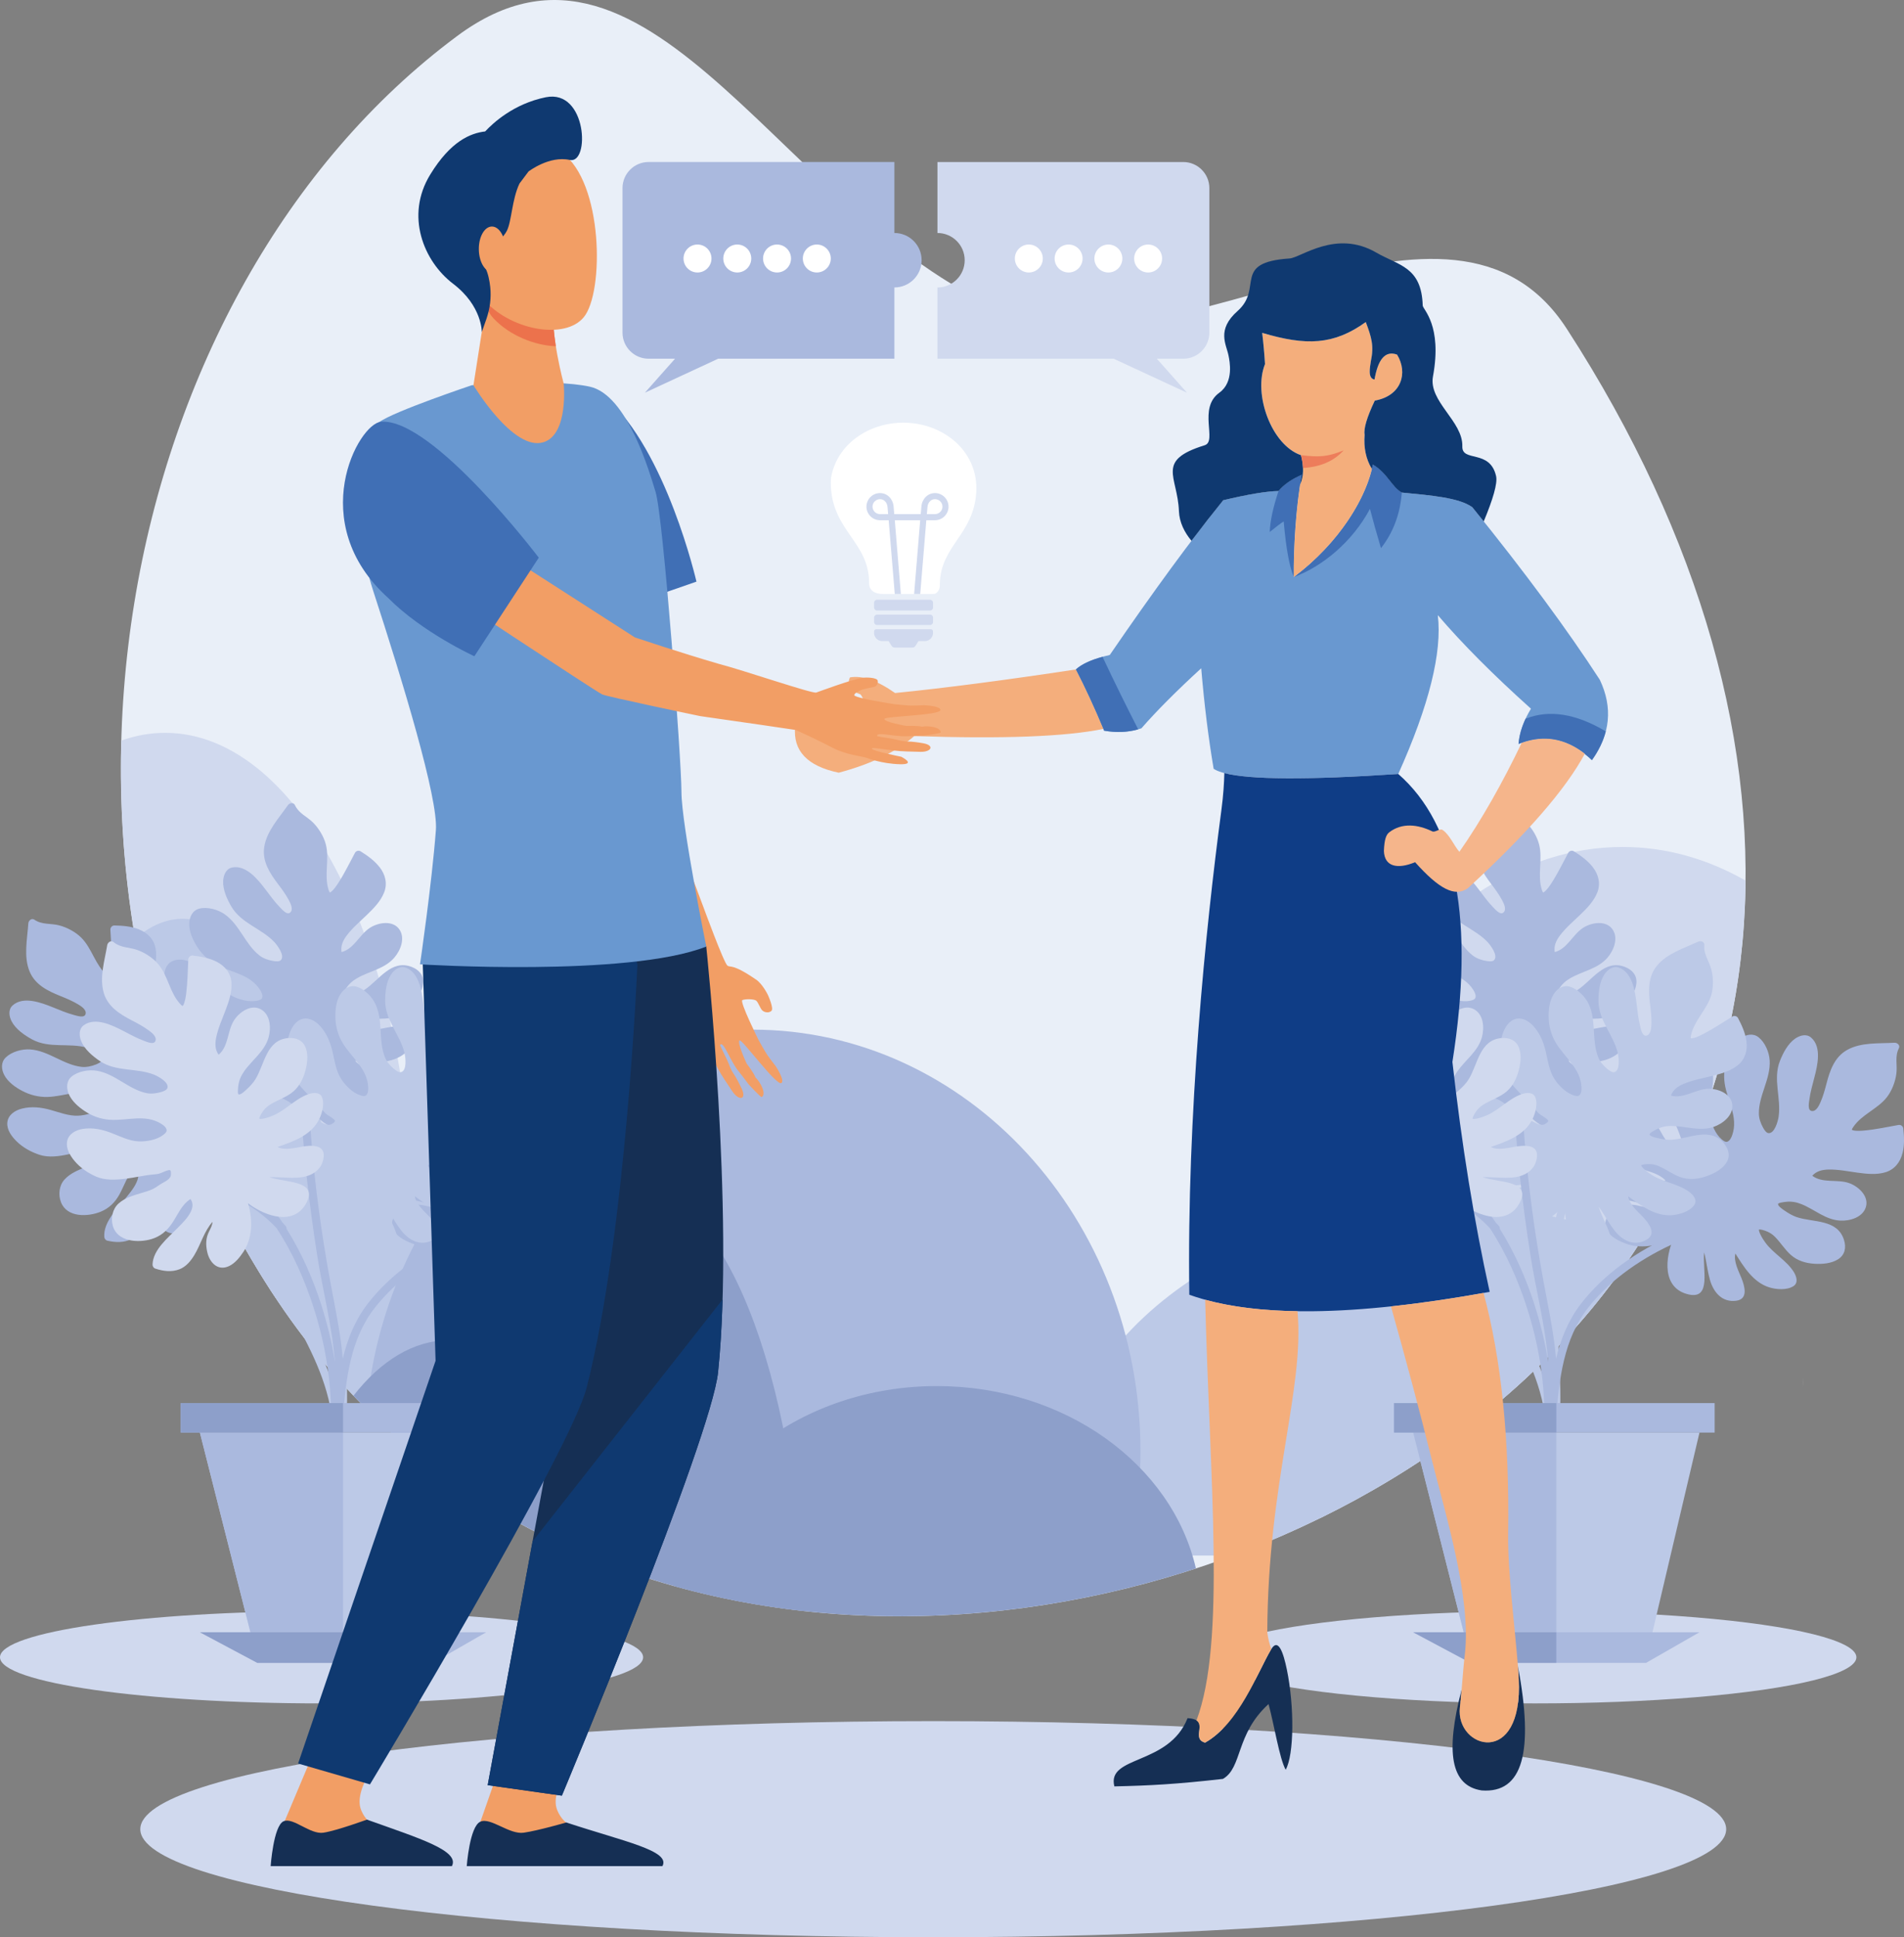 <?xml version="1.0" encoding="UTF-8"?><svg id="a" xmlns="http://www.w3.org/2000/svg" viewBox="0 0 1510.91 1537.11"><rect x="0" y="0" width="1510.91" height="1537.11" fill="#808080" stroke="none"/><path d="M1243.32,260.9c-92.05-142.23-305.58,40.26-440.32-11.74C624.66,180.34,518.1-86.67,362.98,28.44,90.66,230.52,1.03,693.6,214.91,1024.07c213.88,330.47,670.26,315.89,942.58,113.81,272.32-202.08,299.72-546.5,85.84-876.97Z" style="fill:#e9eff8; fill-rule:evenodd;"/><path d="M325.09,1029.59c1.38-18.61,2.1-37.64,2.1-56.98,0-216.01-87.79-391.15-196.1-391.15-11.88,0-23.51,2.11-34.81,6.15-4.11,149.89,32.8,303.85,118.62,436.46,1.21,1.87,2.47,3.67,3.7,5.52h106.48Z" style="fill:#d0d9ee; fill-rule:evenodd;"/><path d="M995.6,1204.18c-2.03-22.1-3.09-44.69-3.09-67.67,0-256.51,132.08-464.49,295.13-464.49,34.47,0,67.21,9.42,97.49,26.64-1.47,172.3-77.12,327.52-227.65,439.22-33.81,25.09-70.47,47.29-109.14,66.3h-52.75Z" style="fill:#d0d9ee; fill-rule:evenodd;"/><path d="M144.87,729.03c45,0,85.22,65.46,111.74,168.08,13.51-9.4,27.88-14.51,42.74-14.51,79.9,0,144.67,146.3,144.67,326.78,0,5.13-.05,10.24-.16,15.33-89.2-41.86-168.69-107.56-228.94-200.65-55.9-86.38-91.03-181.83-107.62-279.3,11.99-10.24,24.58-15.74,37.58-15.74Z" style="fill:#bcc9e7; fill-rule:evenodd;"/><path d="M1300.94,986.66c-44.77-18.94-96.18-29.73-150.86-29.73-173.41,0-313.98,108.38-313.98,242.03,0,11.98,1.15,23.76,3.33,35.27h138.96c64.66-24.05,125.45-56.54,179.09-96.35,59.5-44.15,107.31-95.1,143.46-151.22Z" style="fill:#bcc9e7; fill-rule:evenodd;"/><path d="M901.75,1200.39c2.13-15.94,3.26-32.22,3.26-48.79,0-184.82-137.84-334.64-307.86-334.64-159.57,0-290.77,131.94-306.32,300.92,32.81,32.6,68.73,60,106.94,82.5h503.98Z" style="fill:#aab9de; fill-rule:evenodd;"/><path d="M535.31,1258.58c12.07-89.4,100.64-158.81,208.15-158.81,101.77,0,186.57,62.22,205.55,144.71-133.02,43.45-279.91,51.5-413.7,14.1Z" style="fill:#8d9fca; fill-rule:evenodd;"/><path d="M501.77,941.17c-42.37,0-80.21,52.08-105.19,133.78-12.72-7.52-26.24-11.55-40.24-11.55-28.07,0-54.15,16.22-75.83,44.01,97.38,102.1,224.26,156.1,356.99,170.8-5.6-188.63-64.23-337.04-135.73-337.04Z" style="fill:#8d9fca; fill-rule:evenodd;"/><path d="M1430.68,1093.12c.08,5.47,.4,10.06,.82,13.25-.42-3.19-.73-7.78-.82-13.25Z" style="fill:#f5f6f3; fill-rule:evenodd;"/><ellipse cx="1217.96" cy="1314.96" rx="255.17" ry="36.59" style="fill:#d0d9ee;"/><path d="M1263.94,688c-4.02-5.19-9.53-9.11-15.05-12.56-1.47-.91-3.6-.29-4.4,1.21-4.28,7.97-8.23,16.14-13.13,23.75-1.61,2.51-3.91,5.84-5.96,7.31-.13,.09-.65,.34-.88,.47-.03-.04-.06-.08-.1-.14-.4-.59-.63-1.24-.85-1.92-3.82-11.72,.81-24.27-2.2-36.06-1.6-6.25-5.55-12.75-10.05-17.3-4.89-4.95-11.44-7.25-14.49-13.92-.46-1.01-1.29-1.48-2.18-1.57h-.61c-1.09,.1-2.19,.71-2.81,1.6-7.05,10.14-16.91,20.6-18.8,33.29-1.67,11.25,4.42,20.65,10.9,29.19,3.14,4.13,6.23,8.34,8.67,12.93,1.35,2.53,3.66,7.1,1.22,9.59-2.55,2.59-6.44-2.04-8.46-4.12-4.13-4.28-7.63-9.15-11.22-13.89-5.94-7.83-15.33-19.72-26.49-17.56-4.92,.96-6.92,6.04-7.19,10.47-.41,7.04,3.04,14.62,6.5,20.53,7.86,13.4,23.8,17.3,34.05,28.12,2.36,2.48,8.82,11,5.11,14.5-1.29,1.21-4.31,.81-5.83,.57-3.76-.57-7.89-1.96-10.91-4.29-11.53-8.91-15.73-24.41-27.83-32.85-5.31-3.7-13.49-5.97-19.87-4.44-5.41,1.29-7.9,6.38-8.14,11.51-.29,6.23,2.54,12.64,5.67,17.84,3.62,6.01,8.61,11.03,14.7,14.51,12.21,6.95,27.66,7.82,35.78,20.6,1.11,1.75,2.31,4.03,1.77,6.16-.42,1.65-2.76,2.17-4.15,2.48-6.26,1.38-14.47-.94-19.96-3.86-6.64-3.54-11.48-9.94-16.58-15.28-5.38-5.66-11.38-10.26-18.92-12.56-5.48-1.66-12.21-1.39-15.75,3.73-3.24,4.71-2.59,11.03-1.26,16.25,1.75,6.91,5.52,13.31,10.14,18.68,5,5.79,12.88,9.08,19.95,11.45,7.35,2.47,14.98,3.96,22.25,6.7,1.92,.73,3.41,1.24,5.52,1.39,2.25,.16,4.52,.05,6.71,.62,1.85,.47,.62,2.43,0,3.78-1.51,3.24-6.33,3.09-9.36,3.33-2.88,.22-5.72,.96-8.6,.98-3.3,.02-6.61-.59-9.87-1.09-6.46-.99-13.29-2.12-19.68-.18-6.18,1.88-10.54,7.7-11.65,13.94-2.33,13.1,12.31,21.09,23.19,22.75,6.97,1.07,13.28-.45,19.4-3.92,7.55-4.26,13.49-10.42,22.2-11.48,.56,3.49-.68,6.28-3.77,8.89-4.26,3.6-10.15,5.54-15.3,7.45-10.13,3.77-24.96,7.11-30.39,17.6-.66,1.28-.53,2.87,.55,3.9,4.81,4.58,10.34,8.18,17.09,8.72,5.6,.45,11.07-2.16,15.61-5.16,8.12-5.38,15.12-13.76,24.24-17.55-1.26,2.31-3.36,3.88-5.92,5.87-4.56,3.53-6.9,8.45-8.16,13.98-1.91,8.38,.99,17.44,10.83,17.49,5.37,.03,10.75-2.67,15.23-5.36,5.13-3.08,9.23-7.54,12.41-12.55,3.95-6.21,6.14-13.38,7.36-20.7,8.22,16.01,26.08,32.75,42.93,18.91,14.4-11.84-9.32-20.91-18.69-30.23,1.85,.75,3.64,1.7,5.35,2.57,4.88,2.5,9.63,5.28,14.73,7.35,9.51,3.88,20.18,3.5,25.87-6.28,4.91-8.44-5.26-12.36-11.52-14.24-5.09-1.54-14.63-3.19-18.33-8.31,12.57,1.38,26.56,2.93,37.4-4.32,4.92-3.3,10.82-9.64,11.41-15.83,.48-5.05-5-6.84-8.93-7.23-10.73-1.06-21.16,3.67-31.91,3.34-2.58-.09-5.15-.37-7.67-.93-.95-.21-1.91-.47-2.8-.88-.33-.15-.68-.44-.91-.61,.06-.15,.15-.33,.3-.52,.96-1.11,2.2-1.94,3.41-2.74,2.75-1.81,5.64-2.87,8.92-3.21,6.25-.66,12.49,.12,18.71-.97,7.01-1.21,12.69-5.27,17.32-10.5,4.11-4.63,8.07-10.51,8.72-16.83,.68-6.53-3.29-10.95-9.12-13.18-16.31-6.24-25.86,10.61-37.5,18.26-3.08,2.03-6.75,3.36-10.26,4.44-1.43,.44-5.64,1.89-7.03,.77-.83-.67,1.94-5.11,2.46-5.95,2.35-3.8,5.34-6.44,9.18-8.65,9.73-5.56,21.6-7.29,29.26-16.09,5.04-5.78,9-15.56,4.07-22.61-5.23-7.46-16.86-5.44-23.44-1.1-8.26,5.46-12.43,16.54-22.37,19.18-.87-4.71,.97-9.05,4.15-13.24,4.64-6.13,10.62-11.16,16.14-16.48,5.28-5.08,10.7-10.62,13.45-17.55,2.81-7.08,1.01-14.25-3.56-20.13Z" style="fill:#aab9de; fill-rule:evenodd;"/><path d="M1509.77,914.9c1.59-6.38,1.26-13.13,.55-19.61-.19-1.72-2-3-3.68-2.7-8.91,1.57-17.77,3.52-26.79,4.38-2.97,.29-7.01,.54-9.43-.15-.15-.05-.67-.3-.92-.41,.01-.05,.02-.1,.05-.17,.22-.68,.58-1.25,.98-1.85,6.84-10.26,19.56-14.38,26.97-24.05,3.92-5.12,6.58-12.24,7.37-18.6,.87-6.9-1.39-13.47,1.97-20,1.23-2.38-1.3-4.51-3.49-4.38-12.33,.75-26.66-.53-37.79,5.84-9.86,5.66-13.48,16.25-16.17,26.63-1.3,5.02-2.69,10.06-4.79,14.82-1.16,2.61-3.31,7.26-6.77,6.88-3.62-.39-2.39-6.32-2-9.19,.8-5.9,2.46-11.67,3.95-17.41,2.48-9.51,6.01-24.25-2.6-31.68-3.79-3.27-9.03-1.69-12.67,.85-5.79,4.04-9.61,11.42-12.1,17.81-5.66,14.47,1.15,29.4-1,44.14-.49,3.39-3.19,13.74-8.23,12.99-1.76-.26-3.3-2.88-4.06-4.22-1.88-3.32-3.34-7.4-3.38-11.24-.14-14.56,9.43-27.45,8.58-42.19-.37-6.46-3.66-14.3-8.81-18.36-4.36-3.45-9.9-2.27-14.09,.73-5.06,3.62-8.35,9.82-10.49,15.49-2.48,6.57-3.34,13.59-2.3,20.53,2.1,13.89,10.98,26.57,5.96,40.86-.68,1.95-1.74,4.3-3.74,5.19-1.56,.69-3.41-.83-4.52-1.73-4.96-4.06-8.23-11.95-9.33-18.07-1.33-7.41,.71-15.16,1.76-22.48,1.11-7.73,1.02-15.29-1.85-22.64-2.09-5.34-6.47-10.46-12.68-10.06-5.69,.36-10.26,4.79-13.54,9.06-4.35,5.66-7.05,12.58-8.4,19.53-1.46,7.52,.84,15.74,3.35,22.76,2.61,7.29,6.17,14.22,8.5,21.62,.62,1.95,1.14,3.43,2.33,5.18,1.27,1.86,2.75,3.58,3.67,5.65,.77,1.75-1.52,1.99-2.97,2.33-3.48,.83-6.35-3.04-8.41-5.28-1.96-2.12-4.29-3.91-6.09-6.15-2.07-2.59-3.63-5.57-5.25-8.43-3.22-5.68-6.56-11.75-12.04-15.57-5.3-3.7-12.56-3.51-18.15-.52-11.73,6.28-8.94,22.72-3.52,32.29,3.47,6.13,8.57,10.15,15.07,12.82,8.02,3.29,16.54,4.14,22.76,10.33-2.39,2.59-5.35,3.34-9.32,2.53-5.46-1.11-10.64-4.55-15.32-7.4-9.22-5.64-21.03-15.21-32.63-12.99-1.41,.27-2.59,1.36-2.72,2.84-.63,6.61-.03,13.18,3.73,18.82,3.12,4.68,8.54,7.37,13.72,9.06,9.25,3.04,20.16,3.36,28.79,8.18-2.59,.44-5.13-.23-8.27-1.01-5.6-1.39-10.9-.18-16.03,2.24-7.77,3.69-13.09,11.58-7.04,19.33,3.3,4.24,8.75,6.79,13.64,8.65,5.58,2.11,11.64,2.57,17.54,1.98,7.31-.75,14.3-3.46,20.8-7.02-7.48,16.37-9.58,40.76,11.72,45.42,18.2,3.98,10.65-20.25,12.17-33.38,.55,1.91,.92,3.91,1.29,5.78,1.06,5.39,1.82,10.83,3.34,16.13,2.84,9.86,9.74,18.01,20.95,16.42,9.67-1.37,6.46-11.79,4.05-17.87-1.96-4.95-6.56-13.46-4.82-19.54,6.7,10.73,14.13,22.68,26.54,26.71,5.63,1.82,14.26,2.53,19.48-.84,4.27-2.75,2.29-8.16,.16-11.49-5.82-9.08-15.98-14.35-22.37-23.01-1.54-2.08-2.9-4.26-4.02-6.59-.41-.87-.81-1.79-1.05-2.73-.09-.35-.07-.81-.08-1.1,.15-.04,.34-.08,.58-.07,1.47,.05,2.89,.53,4.26,.98,3.13,1.04,5.75,2.66,8.05,5.02,4.38,4.51,7.62,9.88,12.33,14.11,5.29,4.75,11.99,6.7,18.95,7.11,6.19,.36,13.25-.17,18.63-3.56,5.55-3.51,6.57-9.37,4.71-15.33-5.19-16.67-24.34-13.74-37.55-18.14-3.49-1.18-6.82-3.23-9.83-5.31-1.24-.85-4.98-3.26-4.96-5.05,.01-1.07,5.21-1.64,6.19-1.75,4.44-.5,8.36,.2,12.48,1.87,10.39,4.19,19.1,12.45,30.76,13.02,7.66,.38,17.8-2.56,20.28-10.79,2.63-8.72-6.16-16.61-13.64-19.09-9.41-3.12-20.68,.46-28.91-5.71,3.17-3.6,7.71-4.84,12.98-4.93,7.69-.15,15.34,1.44,22.92,2.47,7.27,1,14.97,1.84,22.11-.29,7.31-2.18,11.82-8.02,13.62-15.25Z" style="fill:#aab9de; fill-rule:evenodd;"/><path d="M1072.89,737.32c-6.12-2.37-12.86-2.9-19.37-3.01-1.73-.03-3.23,1.6-3.15,3.3,.44,9.03,1.24,18.08,.97,27.13-.09,2.98-.35,7.01-1.35,9.34-.07,.14-.38,.62-.51,.85-.05-.02-.09-.03-.16-.06-.65-.31-1.18-.74-1.71-1.21-9.31-8.08-11.79-21.22-20.45-29.79-4.58-4.54-11.31-8.08-17.52-9.67-6.74-1.73-13.54-.33-19.58-4.48-2.21-1.51-4.65,.73-4.79,2.91-.83,12.32-3.9,26.38,1.02,38.21,4.35,10.52,14.41,15.44,24.36,19.42,4.82,1.93,9.63,3.95,14.09,6.63,2.45,1.48,6.79,4.21,5.97,7.6-.85,3.54-6.57,1.57-9.37,.82-5.75-1.54-11.26-3.92-16.77-6.13-9.12-3.65-23.29-9.02-31.76-1.43-3.73,3.35-2.83,8.74-.77,12.68,3.27,6.25,10.12,10.97,16.14,14.26,13.64,7.44,29.3,2.58,43.65,6.58,3.3,.92,13.23,4.9,11.85,9.81-.48,1.71-3.27,2.9-4.71,3.5-3.53,1.43-7.77,2.37-11.57,1.92-14.47-1.7-26.04-12.83-40.77-13.84-6.46-.44-14.64,1.83-19.33,6.42-3.98,3.88-3.5,9.53-1.06,14.06,2.96,5.48,8.69,9.53,14.05,12.37,6.2,3.29,13.05,5.03,20.06,4.87,14.05-.33,27.74-7.53,41.28-.74,1.84,.92,4.05,2.26,4.68,4.36,.49,1.62-1.25,3.28-2.28,4.26-4.66,4.41-12.89,6.65-19.1,6.97-7.52,.38-14.95-2.61-22.08-4.58-7.52-2.08-15.03-2.94-22.68-1.02-5.56,1.39-11.19,5.09-11.59,11.29-.36,5.69,3.46,10.78,7.28,14.57,5.06,5.04,11.58,8.58,18.31,10.8,7.27,2.39,15.71,1.16,23-.44,7.57-1.67,14.88-4.32,22.52-5.69,2.02-.37,3.56-.69,5.44-1.65,2.01-1.03,3.9-2.28,6.08-2.92,1.83-.54,1.78,1.76,1.94,3.24,.37,3.55-3.83,5.91-6.31,7.68-2.36,1.68-4.42,3.76-6.87,5.26-2.82,1.72-5.98,2.9-9.02,4.15-6.05,2.47-12.49,5.02-16.97,9.97-4.34,4.79-5.08,12.01-2.82,17.93,4.75,12.43,21.41,11.75,31.59,7.59,6.52-2.67,11.15-7.22,14.62-13.33,4.27-7.55,6.2-15.88,13.12-21.27,2.28,2.69,2.65,5.73,1.34,9.57-1.8,5.27-5.86,9.97-9.29,14.26-6.75,8.43-17.74,18.94-17,30.72,.09,1.43,1.02,2.73,2.47,3.07,6.48,1.46,13.08,1.7,19.15-1.31,5.03-2.5,8.38-7.55,10.73-12.47,4.19-8.79,5.88-19.57,11.76-27.51,.11,2.62-.89,5.05-2.06,8.07-2.09,5.38-1.57,10.8,.2,16.19,2.67,8.17,9.82,14.45,18.29,9.43,4.62-2.73,7.83-7.83,10.29-12.43,2.82-5.28,4.03-11.22,4.19-17.15,.19-7.36-1.62-14.63-4.33-21.54,15.28,9.5,39.21,14.66,46.53-5.88,6.26-17.55-18.74-13.13-31.57-16.31,1.98-.3,4-.41,5.91-.54,5.48-.36,10.97-.43,16.41-1.28,10.15-1.57,19.1-7.38,18.95-18.7-.13-9.76-10.87-7.89-17.21-6.28-5.16,1.31-14.18,4.79-19.99,2.31,11.49-5.28,24.28-11.15,29.84-22.95,2.52-5.35,4.32-13.83,1.64-19.44-2.19-4.57-7.8-3.29-11.38-1.61-9.74,4.63-16.26,14.04-25.65,19.29-2.26,1.26-4.6,2.34-7.05,3.15-.92,.3-1.88,.58-2.84,.69-.36,.04-.82-.03-1.11-.06-.02-.16-.04-.35,0-.59,.24-1.45,.89-2.8,1.51-4.11,1.43-2.98,3.36-5.35,6-7.34,5.02-3.77,10.77-6.31,15.55-10.45,5.38-4.65,8.17-11.05,9.45-17.91,1.14-6.09,1.51-13.18-1.18-18.92-2.79-5.96-8.46-7.71-14.61-6.62-17.2,3.04-16.71,22.41-22.75,34.96-1.6,3.31-4.06,6.36-6.51,9.08-1,1.11-3.87,4.52-5.64,4.28-1.05-.15-.97-5.37-.95-6.37,.06-4.47,1.26-8.27,3.43-12.14,5.48-9.77,14.77-17.37,16.81-28.85,1.35-7.56-.29-17.99-8.14-21.49-8.32-3.71-17.26,4.01-20.67,11.13-4.27,8.93-2.15,20.57-9.32,27.95-3.17-3.6-3.82-8.26-3.25-13.49,.83-7.65,3.37-15.04,5.36-22.43,1.91-7.09,3.71-14.62,2.5-21.98-1.23-7.52-6.47-12.73-13.41-15.44Z" style="fill:#aab9de; fill-rule:evenodd;"/><path d="M1385.88,826.12c-.88-6.51-3.68-12.66-6.72-18.42-.81-1.53-2.96-2.05-4.42-1.16-7.7,4.75-15.22,9.83-23.28,13.96-2.65,1.36-6.31,3.09-8.82,3.33-.16,.02-.73-.02-1-.03,0-.05-.02-.11-.02-.17-.05-.71,.07-1.39,.23-2.09,2.57-12.05,12.87-20.58,16.19-32.3,1.75-6.2,1.59-13.81-.02-20.01-1.75-6.74-6.26-12-5.55-19.31,.26-2.67-2.88-3.71-4.86-2.79-11.18,5.24-24.97,9.35-32.96,19.37-7.09,8.9-6.54,20.08-5.21,30.72,.64,5.15,1.21,10.34,1.01,15.53-.11,2.87-.4,7.99-3.75,8.91-3.51,.96-4.55-4.99-5.25-7.81-1.44-5.78-2.01-11.75-2.75-17.64-1.2-9.75-3.36-24.75-14.1-28.49-4.73-1.64-9.02,1.75-11.47,5.46-3.89,5.89-4.71,14.16-4.67,21.02,.07,15.54,11.91,26.9,15.35,41.39,.79,3.34,2.1,13.95-2.85,15.11-1.73,.4-4.13-1.46-5.34-2.43-2.97-2.39-5.84-5.65-7.28-9.2-5.5-13.48-1.36-29-7.6-42.37-2.73-5.87-8.68-11.94-14.96-13.83-5.33-1.6-10.04,1.56-12.82,5.88-3.38,5.23-4.14,12.21-4.04,18.28,.12,7.02,1.91,13.86,5.44,19.93,7.08,12.13,20,20.64,20.61,35.77,.08,2.07-.02,4.64-1.56,6.22-1.19,1.21-3.48,.49-4.84,.06-6.1-1.95-12.06-8.07-15.34-13.35-3.97-6.39-4.95-14.35-6.67-21.55-1.82-7.58-4.7-14.58-10.08-20.35-3.9-4.18-9.86-7.33-15.49-4.68-5.16,2.43-7.77,8.24-9.24,13.42-1.96,6.86-1.9,14.28-.59,21.24,1.42,7.52,6.59,14.32,11.51,19.91,5.12,5.82,10.98,10.95,15.88,16.96,1.3,1.6,2.33,2.79,4.08,3.97,1.86,1.27,3.88,2.31,5.5,3.9,1.36,1.35-.68,2.42-1.9,3.26-2.92,2.05-7.02-.49-9.77-1.81-2.61-1.25-5.43-2.04-7.93-3.47-2.88-1.63-5.43-3.83-7.99-5.89-5.09-4.09-10.43-8.5-16.93-10.03-6.29-1.48-12.98,1.37-17.06,6.21-8.59,10.16,.07,24.41,8.64,31.32,5.49,4.42,11.71,6.27,18.75,6.35,8.66,.1,16.89-2.26,24.96,1.2-1.26,3.3-3.73,5.09-7.73,5.79-5.49,.98-11.56-.3-16.97-1.22-10.65-1.84-25.16-6.38-35.12-.03-1.21,.78-1.9,2.22-1.48,3.65,1.86,6.38,4.84,12.27,10.41,16.12,4.62,3.2,10.66,3.7,16.09,3.37,9.73-.59,19.98-4.32,29.77-3.03-2.25,1.37-4.85,1.68-8.06,2.11-5.72,.77-10.21,3.85-14.07,8-5.86,6.29-7.89,15.59,.59,20.57,4.63,2.71,10.64,3.08,15.86,3,5.98-.09,11.77-1.9,17.04-4.64,6.53-3.39,12.02-8.49,16.75-14.2-.92,17.97,6.13,41.41,27.66,37.88,18.39-3.02,2.43-22.76-1-35.51,1.22,1.58,2.3,3.29,3.34,4.9,2.97,4.63,5.68,9.4,9.05,13.75,6.28,8.13,15.7,13.15,25.53,7.54,8.48-4.84,1.65-13.33-2.83-18.11-3.64-3.88-11.06-10.09-11.69-16.37,10.18,7.49,21.5,15.85,34.52,15.02,5.9-.38,14.19-2.9,17.8-7.97,2.95-4.13-.88-8.42-4.1-10.73-8.75-6.29-20.15-7.45-29.28-13.13-2.19-1.37-4.27-2.89-6.17-4.64-.71-.66-1.41-1.37-1.98-2.16-.21-.3-.36-.73-.48-1,.13-.09,.28-.2,.52-.28,1.38-.49,2.87-.58,4.33-.66,3.29-.19,6.31,.34,9.33,1.69,5.73,2.57,10.74,6.37,16.67,8.55,6.67,2.46,13.62,1.81,20.24-.39,5.88-1.95,12.26-5.04,15.99-10.18,3.86-5.31,2.65-11.13-1.27-15.98-10.98-13.58-27.7-3.79-41.6-3.01-3.68,.21-7.53-.47-11.1-1.3-1.46-.34-5.83-1.2-6.47-2.86-.38-1,4.24-3.45,5.12-3.92,3.94-2.1,7.84-2.89,12.28-2.86,11.21,.06,22.36,4.52,33.4,.75,7.26-2.48,15.59-8.95,14.87-17.51-.78-9.09-11.85-13.18-19.73-12.71-9.88,.59-19.04,8.07-28.97,5.36,1.61-4.51,5.38-7.34,10.23-9.36,7.09-2.98,14.79-4.33,22.22-6.16,7.12-1.75,14.59-3.83,20.44-8.43,5.99-4.72,8.02-11.82,7.03-19.21Z" style="fill:#bcc9e7; fill-rule:evenodd;"/><path d="M1338.25,763.75c-3.73,16.22-6.97,32.56-11.63,48.55-4.79,16.41-11.59,31.6-20.96,45.91-19.35,29.54-44,55.14-63.94,84.27-.83,1.2-.67,2.39-.02,3.26-3.84,7.27-6.08,15.52-7.68,23.4-2.79,13.75-3.64,27.85-4.2,41.85-.68,17.11-.55,34.1,.25,51.21,.94,20.08,2.27,40.2,1.41,60.32-.05,1.16-.12,2.32-.18,3.49-.24,4.16,6.22,4.14,6.46,0,1.1-19.63-.04-39.29-1-58.92-.86-17.49-1.25-34.9-.62-52.4,.48-13.53,1.16-27.1,3.47-40.46,2.1-12.15,5.47-25.9,14.64-34.78,1.3-1.27,1.17-2.86,.36-3.99,18.63-25.33,39.99-48.6,57.26-74.95,9.24-14.1,15.82-29.32,20.67-45.45,4.9-16.28,8.13-33.02,11.94-49.6,.93-4.05-5.29-5.77-6.22-1.71Z" style="fill:#bcc9e7; fill-rule:evenodd;"/><path d="M1232.93,1126.97c-3.51-31.38-17.94-59.47-32.9-86.77-14.83-27.07-30.46-54.51-35-85.51-.6-4.11-6.83-2.35-6.23,1.72,9.08,61.85,60.71,108.11,67.68,170.56,.46,4.09,6.92,4.14,6.46,0Z" style="fill:#bcc9e7; fill-rule:evenodd;"/><path d="M1327.82,979.88c-27.62,12.06-54.69,30.5-73.23,54.53-10.12,13.11-16.07,28.02-19.8,43.65-1.41-16.3-4.41-32.43-7.52-48.47-7.28-37.42-12.87-75.04-16.39-113.02-1.4-15.07-2.44-30.17-3.14-45.28-.19-4.15-6.65-4.16-6.45,0,1.93,41.96,6.76,83.71,13.27,125.2,4.41,28.06,11.84,55.78,14,84.15-2.43-15.33-6.09-30.46-10.8-45.22-6.73-21.09-15.79-41.59-27.55-60.37,.07-.8-.17-1.65-.84-2.41-.8-.89-1.61-1.78-2.43-2.64-2.91-4.39-5.97-8.69-9.19-12.85-1.44-1.86-3.51-1.2-4.59,.31-4.94-3.79-10.22-7.16-15.9-10.11-13.27-6.86-29.79-11.31-36.14-26.36-1.62-3.82-7.18-.52-5.57,3.26,6.31,14.94,21.74,20.5,35.22,27.05,12.1,5.88,22.32,13.43,31.45,23.08,12.9,19.64,22.52,41.45,29.65,63.75,8.64,27.08,13.59,55.54,13.64,84,0,.15,.02,.3,.03,.44-.44,2.1,1.23,3.5,2.99,3.63,.86,2.93,6.06,2.52,6.35-1.17,2.36-30.53,5.84-62.58,25.4-87.48,18.06-22.98,44.23-40.49,70.82-52.1,3.81-1.66,.52-7.23-3.25-5.58Z" style="fill:#aab9de; fill-rule:evenodd;"/><path d="M1134.64,763.06c-5.87-2.97-12.52-4.14-18.99-4.89-1.71-.2-3.37,1.29-3.46,2.99-.44,9.03-.51,18.12-1.66,27.1-.38,2.95-1.03,6.96-2.25,9.16-.08,.14-.44,.59-.59,.81-.05-.03-.09-.05-.15-.09-.62-.36-1.1-.85-1.59-1.37-8.49-8.94-9.68-22.26-17.47-31.63-4.12-4.95-10.48-9.12-16.5-11.31-6.55-2.37-13.44-1.62-19.06-6.35-2.05-1.72-4.69,.27-5.05,2.43-2.01,12.18-6.42,25.87-2.68,38.13,3.32,10.88,12.85,16.75,22.37,21.67,4.62,2.39,9.21,4.87,13.39,7.97,2.3,1.7,6.36,4.84,5.22,8.13-1.19,3.45-6.69,.94-9.41-.09-5.57-2.09-10.83-4.98-16.1-7.72-8.72-4.52-22.31-11.24-31.46-4.49-4.04,2.97-3.67,8.43-2,12.54,2.65,6.54,9.02,11.9,14.69,15.75,12.85,8.73,28.91,5.39,42.82,10.76,3.2,1.24,12.68,6.16,10.84,10.91-.65,1.66-3.54,2.59-5.03,3.03-3.65,1.08-7.96,1.61-11.69,.79-14.24-3.1-24.68-15.28-39.24-17.71-6.38-1.07-14.75,.4-19.86,4.51-4.33,3.48-4.4,9.16-2.41,13.9,2.41,5.74,7.72,10.32,12.79,13.67,5.85,3.88,12.5,6.28,19.5,6.79,14.01,1.04,28.34-4.8,41.16,3.25,1.75,1.1,3.81,2.64,4.24,4.79,.33,1.67-1.57,3.14-2.69,4.02-5.06,3.94-13.48,5.39-19.69,5.1-7.52-.35-14.63-4.04-21.54-6.69-7.29-2.79-14.67-4.38-22.48-3.21-5.66,.85-11.63,3.98-12.62,10.12-.92,5.64,2.4,11.06,5.84,15.22,4.55,5.48,10.69,9.66,17.18,12.51,7.01,3.09,15.54,2.67,22.93,1.78,7.7-.93,15.23-2.85,22.97-3.49,2.04-.17,3.61-.35,5.57-1.12,2.1-.83,4.1-1.89,6.33-2.32,1.87-.36,1.6,1.92,1.61,3.42,.03,3.56-4.38,5.51-7.02,7.03-2.5,1.44-4.76,3.32-7.35,4.57-2.98,1.44-6.23,2.31-9.38,3.25-6.26,1.88-12.92,3.79-17.86,8.28-4.77,4.35-6.21,11.48-4.54,17.59,3.52,12.83,20.17,13.76,30.71,10.6,6.75-2.03,11.8-6.11,15.85-11.86,4.98-7.09,7.7-15.21,15.12-19.91,2,2.9,2.08,5.96,.4,9.65-2.3,5.08-6.79,9.36-10.62,13.29-7.53,7.75-19.49,17.15-19.9,28.94-.05,1.44,.76,2.82,2.17,3.29,6.31,2.08,12.85,2.97,19.18,.55,5.25-2,9.07-6.7,11.88-11.37,5.02-8.35,7.74-18.91,14.36-26.26-.15,2.62-1.37,4.95-2.83,7.84-2.6,5.15-2.6,10.59-1.37,16.12,1.87,8.39,8.39,15.33,17.29,11.15,4.86-2.28,8.56-7.03,11.46-11.38,3.31-4.97,5.09-10.77,5.82-16.67,.9-7.3-.2-14.71-2.23-21.85,14.3,10.92,37.61,18.38,46.88-1.36,7.92-16.87-17.39-14.88-29.84-19.28,1.99-.1,4.01-.02,5.93,.03,5.49,.17,10.97,.63,16.46,.32,10.25-.58,19.73-5.5,20.67-16.79,.81-9.72-10.06-8.9-16.53-7.9-5.26,.8-14.58,3.4-20.12,.37,11.94-4.16,25.24-8.76,31.92-19.97,3.03-5.08,5.64-13.34,3.51-19.19-1.74-4.76-7.45-4.04-11.17-2.69-10.14,3.66-17.54,12.4-27.39,16.71-2.37,1.04-4.81,1.88-7.32,2.47-.94,.21-1.93,.39-2.9,.41-.37,.01-.81-.11-1.09-.17-.01-.15-.01-.35,.05-.58,.38-1.42,1.15-2.7,1.9-3.95,1.71-2.81,3.87-5,6.68-6.72,5.36-3.28,11.33-5.26,16.49-8.9,5.8-4.11,9.2-10.22,11.14-16.91,1.72-5.95,2.78-12.96,.65-18.95-2.19-6.2-7.67-8.49-13.9-8-17.41,1.37-18.8,20.69-26.03,32.59-1.91,3.16-4.65,5.94-7.36,8.42-1.1,1.02-4.29,4.13-6.02,3.72-1.04-.25-.44-5.45-.33-6.44,.49-4.44,2.05-8.11,4.58-11.76,6.39-9.2,16.37-15.87,19.52-27.1,2.07-7.38,1.45-17.92-6.03-22.18-7.93-4.5-17.57,2.32-21.65,9.07-5.12,8.48-4.13,20.27-11.98,26.92-2.8-3.88-3-8.58-1.93-13.73,1.57-7.54,4.81-14.65,7.5-21.82,2.58-6.86,5.11-14.18,4.62-21.62-.5-7.62-5.21-13.3-11.86-16.66Z" style="fill:#d0d9ee; fill-rule:evenodd;"/><polygon points="1306.21 1316.71 1166.99 1316.71 1121.43 1136.68 1348.61 1136.68 1306.21 1316.71" style="fill:#bcc9e7; fill-rule:evenodd;"/><rect x="1106.24" y="1113.27" width="254.4" height="23.41" style="fill:#aab9de;"/><polygon points="1235.02 1136.68 1121.43 1136.68 1166.99 1316.71 1235.02 1316.71 1235.02 1136.68" style="fill:#aab9de; fill-rule:evenodd;"/><rect x="1106.24" y="1113.27" width="128.78" height="23.41" style="fill:#8d9fca;"/><polygon points="1306.21 1319.4 1166.99 1319.4 1121.43 1295.1 1348.61 1295.1 1306.21 1319.4" style="fill:#aab9de; fill-rule:evenodd;"/><polygon points="1235.02 1295.1 1121.43 1295.1 1166.99 1319.4 1235.02 1319.4 1235.02 1295.1" style="fill:#8d9fca; fill-rule:evenodd;"/><path d="M467.89,1093.12c.09,5.47,.4,10.06,.82,13.25-.42-3.19-.73-7.78-.82-13.25Z" style="fill:#f5f6f3; fill-rule:evenodd;"/><path d="M255.17,1278.37c140.93,0,255.18,16.38,255.18,36.59s-114.25,36.59-255.18,36.59S0,1335.17,0,1314.96s114.24-36.59,255.17-36.59Z" style="fill:#d0d9ee; fill-rule:evenodd;"/><path d="M301.15,688c-4.02-5.19-9.53-9.11-15.05-12.56-1.47-.91-3.6-.29-4.4,1.21-4.27,7.97-8.23,16.14-13.13,23.75-1.61,2.51-3.91,5.84-5.96,7.31-.13,.09-.65,.34-.88,.47-.03-.04-.06-.08-.1-.14-.4-.59-.64-1.24-.85-1.92-3.82-11.72,.81-24.27-2.2-36.06-1.59-6.25-5.55-12.75-10.05-17.3-4.89-4.95-11.44-7.25-14.48-13.92-.46-1.01-1.28-1.48-2.18-1.57h-.6c-1.09,.1-2.2,.71-2.81,1.6-7.05,10.14-16.91,20.6-18.8,33.29-1.67,11.25,4.42,20.65,10.9,29.19,3.14,4.13,6.23,8.34,8.67,12.93,1.35,2.53,3.66,7.1,1.23,9.59-2.56,2.59-6.45-2.04-8.46-4.12-4.14-4.28-7.64-9.15-11.23-13.89-5.94-7.83-15.33-19.72-26.49-17.56-4.92,.96-6.92,6.04-7.18,10.47-.42,7.04,3.03,14.62,6.5,20.53,7.87,13.4,23.8,17.3,34.05,28.12,2.36,2.48,8.82,11,5.11,14.5-1.29,1.21-4.3,.81-5.83,.57-3.76-.57-7.88-1.96-10.91-4.29-11.53-8.91-15.73-24.41-27.83-32.85-5.31-3.7-13.49-5.97-19.87-4.44-5.41,1.29-7.9,6.38-8.14,11.51-.29,6.23,2.54,12.64,5.67,17.84,3.62,6.01,8.6,11.03,14.7,14.51,12.21,6.95,27.66,7.82,35.78,20.6,1.11,1.75,2.31,4.03,1.77,6.16-.42,1.65-2.76,2.17-4.15,2.48-6.26,1.38-14.48-.94-19.97-3.86-6.65-3.54-11.48-9.94-16.57-15.28-5.38-5.66-11.38-10.26-18.93-12.56-5.48-1.66-12.21-1.39-15.75,3.73-3.24,4.71-2.59,11.03-1.26,16.25,1.75,6.91,5.52,13.31,10.14,18.68,5.01,5.79,12.88,9.08,19.95,11.45,7.35,2.47,14.98,3.96,22.25,6.7,1.92,.73,3.41,1.24,5.52,1.39,2.25,.16,4.52,.05,6.71,.62,1.85,.47,.63,2.43,0,3.78-1.51,3.24-6.33,3.09-9.36,3.33-2.88,.22-5.73,.96-8.61,.98-3.31,.02-6.61-.59-9.87-1.09-6.46-.99-13.29-2.12-19.68-.18-6.17,1.88-10.53,7.7-11.64,13.94-2.32,13.1,12.31,21.09,23.19,22.75,6.97,1.07,13.28-.45,19.4-3.92,7.55-4.26,13.48-10.42,22.2-11.48,.57,3.49-.68,6.28-3.77,8.89-4.26,3.6-10.16,5.54-15.3,7.45-10.13,3.77-24.96,7.11-30.39,17.6-.66,1.28-.53,2.87,.55,3.9,4.81,4.58,10.34,8.18,17.09,8.72,5.6,.45,11.07-2.16,15.61-5.16,8.12-5.38,15.12-13.76,24.24-17.55-1.26,2.31-3.36,3.88-5.92,5.87-4.56,3.53-6.89,8.45-8.15,13.98-1.91,8.38,.99,17.44,10.83,17.49,5.37,.03,10.75-2.67,15.23-5.36,5.13-3.08,9.22-7.54,12.41-12.55,3.95-6.21,6.14-13.38,7.36-20.7,8.22,16.01,26.08,32.75,42.93,18.91,14.39-11.84-9.32-20.91-18.69-30.23,1.85,.75,3.64,1.7,5.35,2.57,4.88,2.5,9.63,5.28,14.73,7.35,9.51,3.88,20.18,3.5,25.87-6.28,4.91-8.44-5.26-12.36-11.52-14.24-5.09-1.54-14.63-3.19-18.33-8.31,12.57,1.38,26.56,2.93,37.4-4.32,4.92-3.3,10.82-9.64,11.41-15.83,.48-5.05-4.99-6.84-8.93-7.23-10.73-1.06-21.16,3.67-31.91,3.34-2.59-.09-5.15-.37-7.67-.93-.94-.21-1.91-.47-2.79-.88-.34-.15-.68-.44-.92-.61,.05-.15,.14-.33,.29-.52,.96-1.11,2.2-1.94,3.42-2.74,2.75-1.81,5.64-2.87,8.92-3.21,6.25-.66,12.49,.12,18.72-.97,7-1.21,12.69-5.27,17.31-10.5,4.12-4.63,8.08-10.51,8.73-16.83,.68-6.53-3.29-10.95-9.12-13.18-16.31-6.24-25.86,10.61-37.5,18.26-3.08,2.03-6.75,3.36-10.25,4.44-1.44,.44-5.64,1.89-7.03,.77-.83-.67,1.94-5.11,2.46-5.95,2.35-3.8,5.34-6.44,9.19-8.65,9.73-5.56,21.6-7.29,29.27-16.09,5.04-5.78,9-15.56,4.07-22.61-5.23-7.46-16.86-5.44-23.44-1.1-8.26,5.46-12.43,16.54-22.37,19.18-.87-4.71,.97-9.05,4.15-13.24,4.64-6.13,10.63-11.16,16.14-16.48,5.28-5.08,10.7-10.62,13.45-17.55,2.82-7.08,1.01-14.25-3.56-20.13Z" style="fill:#aab9de; fill-rule:evenodd;"/><path d="M546.98,914.9c1.59-6.38,1.26-13.13,.55-19.61-.19-1.72-2-3-3.68-2.7-8.91,1.57-17.77,3.52-26.79,4.38-2.97,.29-7.01,.54-9.43-.15-.15-.05-.67-.3-.91-.41,.02-.05,.03-.1,.05-.17,.22-.68,.58-1.25,.98-1.85,6.85-10.26,19.56-14.38,26.97-24.05,3.92-5.12,6.58-12.24,7.37-18.6,.87-6.9-1.39-13.47,1.97-20,1.23-2.38-1.3-4.51-3.49-4.38-12.33,.75-26.66-.53-37.78,5.84-9.87,5.66-13.49,16.25-16.18,26.63-1.3,5.02-2.69,10.06-4.8,14.82-1.15,2.61-3.31,7.26-6.77,6.88-3.62-.39-2.39-6.32-2-9.19,.79-5.9,2.46-11.67,3.96-17.41,2.47-9.51,6-24.25-2.6-31.68-3.79-3.27-9.03-1.69-12.67,.85-5.79,4.04-9.61,11.42-12.1,17.81-5.67,14.47,1.14,29.4-1.01,44.14-.49,3.39-3.19,13.74-8.23,12.99-1.76-.26-3.31-2.88-4.06-4.22-1.87-3.32-3.34-7.4-3.38-11.24-.14-14.56,9.43-27.45,8.58-42.19-.38-6.46-3.66-14.3-8.81-18.36-4.35-3.45-9.9-2.27-14.08,.73-5.06,3.62-8.35,9.82-10.5,15.49-2.47,6.57-3.34,13.59-2.29,20.53,2.1,13.89,10.97,26.57,5.95,40.86-.68,1.95-1.73,4.3-3.74,5.19-1.55,.69-3.41-.83-4.52-1.73-4.95-4.06-8.23-11.95-9.33-18.07-1.34-7.41,.7-15.16,1.75-22.48,1.11-7.73,1.01-15.29-1.85-22.64-2.09-5.34-6.47-10.46-12.68-10.06-5.69,.36-10.25,4.79-13.54,9.06-4.34,5.66-7.04,12.58-8.39,19.53-1.46,7.52,.84,15.74,3.35,22.76,2.61,7.29,6.17,14.22,8.5,21.62,.61,1.95,1.14,3.43,2.32,5.18,1.27,1.86,2.75,3.58,3.66,5.65,.77,1.75-1.52,1.99-2.97,2.33-3.47,.83-6.35-3.04-8.41-5.28-1.96-2.12-4.29-3.91-6.09-6.15-2.07-2.59-3.63-5.57-5.25-8.43-3.22-5.68-6.56-11.75-12.04-15.57-5.29-3.7-12.56-3.51-18.14-.52-11.73,6.28-8.95,22.72-3.53,32.29,3.48,6.13,8.58,10.15,15.08,12.82,8.02,3.29,16.54,4.14,22.76,10.33-2.38,2.59-5.35,3.34-9.32,2.53-5.46-1.11-10.64-4.55-15.32-7.4-9.22-5.64-21.03-15.21-32.62-12.99-1.41,.27-2.59,1.36-2.73,2.84-.63,6.61-.04,13.18,3.73,18.82,3.12,4.68,8.54,7.37,13.72,9.06,9.25,3.04,20.16,3.36,28.79,8.18-2.6,.44-5.13-.23-8.27-1.01-5.6-1.39-10.9-.18-16.03,2.24-7.77,3.69-13.09,11.58-7.03,19.33,3.3,4.24,8.75,6.79,13.63,8.65,5.59,2.11,11.64,2.57,17.54,1.98,7.32-.75,14.3-3.46,20.81-7.02-7.49,16.37-9.59,40.76,11.72,45.42,18.2,3.98,10.66-20.25,12.17-33.38,.55,1.91,.93,3.91,1.29,5.78,1.05,5.39,1.82,10.83,3.34,16.13,2.84,9.86,9.74,18.01,20.95,16.42,9.67-1.37,6.45-11.79,4.05-17.87-1.96-4.95-6.55-13.46-4.82-19.54,6.7,10.73,14.14,22.68,26.54,26.71,5.63,1.82,14.26,2.53,19.49-.84,4.26-2.75,2.29-8.16,.15-11.49-5.81-9.08-15.98-14.35-22.36-23.01-1.54-2.08-2.91-4.26-4.03-6.59-.42-.87-.81-1.79-1.05-2.73-.09-.35-.07-.81-.08-1.1,.15-.04,.35-.08,.58-.07,1.47,.05,2.89,.53,4.26,.98,3.13,1.04,5.74,2.66,8.04,5.02,4.38,4.51,7.63,9.88,12.34,14.11,5.29,4.75,11.99,6.7,18.95,7.11,6.19,.36,13.26-.17,18.63-3.56,5.55-3.51,6.57-9.37,4.71-15.33-5.19-16.67-24.34-13.74-37.55-18.14-3.5-1.18-6.82-3.23-9.84-5.31-1.23-.85-4.97-3.26-4.95-5.05,.01-1.07,5.21-1.64,6.19-1.75,4.44-.5,8.36,.2,12.48,1.87,10.39,4.19,19.1,12.45,30.75,13.02,7.66,.38,17.8-2.56,20.28-10.79,2.63-8.72-6.15-16.61-13.64-19.09-9.4-3.12-20.68,.46-28.91-5.71,3.17-3.6,7.71-4.84,12.97-4.93,7.68-.15,15.34,1.44,22.93,2.47,7.26,1,14.97,1.84,22.11-.29,7.31-2.18,11.82-8.02,13.62-15.25Z" style="fill:#aab9de; fill-rule:evenodd;"/><path d="M110.1,737.32c-6.13-2.37-12.86-2.9-19.37-3.01-1.72-.03-3.23,1.6-3.14,3.3,.43,9.03,1.24,18.08,.96,27.13-.09,2.98-.35,7.01-1.35,9.34-.06,.14-.38,.62-.52,.85-.05-.02-.09-.03-.16-.06-.65-.31-1.18-.74-1.71-1.21-9.31-8.08-11.79-21.22-20.44-29.79-4.58-4.54-11.32-8.08-17.52-9.67-6.74-1.73-13.54-.33-19.58-4.48-2.21-1.51-4.64,.73-4.79,2.91-.83,12.32-3.9,26.38,1.01,38.21,4.36,10.52,14.41,15.44,24.36,19.42,4.82,1.93,9.64,3.95,14.1,6.63,2.45,1.48,6.79,4.21,5.98,7.6-.86,3.54-6.57,1.57-9.38,.82-5.75-1.54-11.26-3.92-16.77-6.13-9.12-3.65-23.29-9.02-31.76-1.43-3.73,3.35-2.83,8.74-.77,12.68,3.28,6.25,10.13,10.97,16.14,14.26,13.64,7.44,29.3,2.58,43.65,6.58,3.31,.92,13.22,4.9,11.85,9.81-.48,1.71-3.27,2.9-4.71,3.5-3.53,1.43-7.77,2.37-11.57,1.92-14.46-1.7-26.04-12.83-40.76-13.84-6.46-.44-14.64,1.83-19.33,6.42-3.98,3.88-3.5,9.53-1.06,14.06,2.95,5.48,8.68,9.53,14.04,12.37,6.2,3.29,13.05,5.03,20.07,4.87,14.04-.33,27.74-7.53,41.27-.74,1.85,.92,4.06,2.26,4.68,4.36,.49,1.62-1.25,3.28-2.28,4.26-4.65,4.41-12.89,6.65-19.1,6.97-7.52,.38-14.95-2.61-22.08-4.58-7.52-2.08-15.03-2.94-22.68-1.02-5.56,1.39-11.19,5.09-11.59,11.29-.37,5.69,3.45,10.78,7.28,14.57,5.06,5.04,11.58,8.58,18.31,10.8,7.27,2.39,15.71,1.16,23-.44,7.57-1.67,14.88-4.32,22.52-5.69,2.02-.37,3.56-.69,5.44-1.65,2.01-1.03,3.9-2.28,6.07-2.92,1.83-.54,1.79,1.76,1.95,3.24,.37,3.55-3.83,5.91-6.31,7.68-2.35,1.68-4.41,3.76-6.87,5.26-2.82,1.72-5.97,2.9-9.02,4.15-6.05,2.47-12.49,5.02-16.97,9.97-4.33,4.79-5.08,12.01-2.82,17.93,4.75,12.43,21.41,11.75,31.59,7.59,6.52-2.67,11.15-7.22,14.62-13.33,4.28-7.55,6.19-15.88,13.12-21.27,2.28,2.69,2.65,5.73,1.34,9.57-1.8,5.27-5.86,9.97-9.29,14.26-6.75,8.43-17.74,18.94-17,30.72,.09,1.43,1.02,2.73,2.47,3.07,6.48,1.46,13.08,1.7,19.15-1.31,5.04-2.5,8.38-7.55,10.73-12.47,4.2-8.79,5.88-19.57,11.76-27.51,.11,2.62-.88,5.05-2.06,8.07-2.09,5.38-1.57,10.8,.19,16.19,2.68,8.17,9.83,14.45,18.29,9.43,4.62-2.73,7.84-7.83,10.3-12.43,2.82-5.28,4.03-11.22,4.19-17.15,.19-7.36-1.62-14.63-4.34-21.54,15.29,9.5,39.22,14.66,46.54-5.88,6.26-17.55-18.75-13.13-31.57-16.31,1.98-.3,4-.41,5.91-.54,5.48-.36,10.97-.43,16.41-1.28,10.15-1.57,19.11-7.38,18.95-18.7-.13-9.76-10.87-7.89-17.21-6.28-5.16,1.31-14.19,4.79-19.99,2.31,11.49-5.28,24.29-11.15,29.84-22.95,2.52-5.35,4.32-13.83,1.64-19.44-2.19-4.57-7.8-3.29-11.38-1.61-9.74,4.63-16.26,14.04-25.65,19.29-2.26,1.26-4.6,2.34-7.05,3.15-.92,.3-1.88,.58-2.84,.69-.36,.04-.81-.03-1.1-.06-.03-.16-.04-.35,0-.59,.25-1.45,.89-2.8,1.52-4.11,1.42-2.98,3.35-5.35,5.99-7.34,5.02-3.77,10.77-6.31,15.55-10.45,5.38-4.65,8.16-11.05,9.45-17.91,1.14-6.09,1.51-13.18-1.18-18.92-2.78-5.96-8.45-7.71-14.6-6.62-17.2,3.04-16.71,22.41-22.76,34.96-1.6,3.31-4.05,6.36-6.5,9.08-1,1.11-3.87,4.52-5.64,4.28-1.06-.15-.96-5.37-.95-6.37,.06-4.47,1.26-8.27,3.43-12.14,5.48-9.77,14.77-17.37,16.81-28.85,1.35-7.56-.29-17.99-8.14-21.49-8.32-3.71-17.27,4.01-20.67,11.13-4.27,8.93-2.15,20.57-9.32,27.95-3.17-3.6-3.82-8.26-3.25-13.49,.83-7.65,3.37-15.04,5.36-22.43,1.9-7.09,3.71-14.62,2.5-21.98-1.24-7.52-6.47-12.73-13.41-15.44Z" style="fill:#aab9de; fill-rule:evenodd;"/><path d="M423.09,826.12c-.88-6.51-3.68-12.66-6.72-18.42-.81-1.53-2.97-2.05-4.42-1.16-7.7,4.75-15.22,9.83-23.28,13.96-2.65,1.36-6.31,3.09-8.82,3.33-.16,.02-.74-.02-1-.03,0-.05-.01-.11-.02-.17-.05-.71,.07-1.39,.23-2.09,2.58-12.05,12.87-20.58,16.19-32.3,1.76-6.2,1.59-13.81-.02-20.01-1.75-6.74-6.26-12-5.55-19.31,.26-2.67-2.88-3.71-4.86-2.79-11.18,5.24-24.97,9.35-32.96,19.37-7.08,8.9-6.54,20.08-5.21,30.72,.64,5.15,1.21,10.34,1.01,15.53-.11,2.87-.39,7.99-3.75,8.91-3.51,.96-4.55-4.99-5.25-7.81-1.43-5.78-2.02-11.75-2.74-17.64-1.21-9.75-3.36-24.75-14.11-28.49-4.74-1.64-9.02,1.75-11.47,5.46-3.89,5.89-4.71,14.16-4.67,21.02,.07,15.54,11.91,26.9,15.35,41.39,.79,3.34,2.1,13.95-2.85,15.11-1.73,.4-4.13-1.46-5.34-2.43-2.97-2.39-5.84-5.65-7.28-9.2-5.5-13.48-1.36-29-7.6-42.37-2.73-5.87-8.68-11.94-14.96-13.83-5.33-1.6-10.04,1.56-12.82,5.88-3.37,5.23-4.14,12.21-4.04,18.28,.12,7.02,1.91,13.86,5.44,19.93,7.08,12.13,20,20.64,20.62,35.77,.08,2.07-.03,4.64-1.56,6.22-1.19,1.21-3.48,.49-4.83,.06-6.11-1.95-12.06-8.07-15.34-13.35-3.97-6.39-4.94-14.35-6.67-21.55-1.82-7.58-4.7-14.58-10.07-20.35-3.91-4.18-9.87-7.33-15.49-4.68-5.16,2.43-7.77,8.24-9.24,13.42-1.95,6.86-1.91,14.28-.59,21.24,1.42,7.52,6.59,14.32,11.51,19.91,5.12,5.82,10.97,10.95,15.88,16.96,1.29,1.6,2.32,2.79,4.07,3.97,1.86,1.27,3.88,2.31,5.49,3.9,1.36,1.35-.68,2.42-1.9,3.26-2.92,2.05-7.02-.49-9.77-1.81-2.61-1.25-5.43-2.04-7.93-3.47-2.87-1.63-5.43-3.83-7.99-5.89-5.09-4.09-10.43-8.5-16.94-10.03-6.29-1.48-12.97,1.37-17.06,6.21-8.59,10.16,.07,24.41,8.64,31.32,5.49,4.42,11.72,6.27,18.75,6.35,8.67,.1,16.89-2.26,24.96,1.2-1.26,3.3-3.74,5.09-7.72,5.79-5.49,.98-11.57-.3-16.98-1.22-10.65-1.84-25.16-6.38-35.12-.03-1.21,.78-1.9,2.22-1.48,3.65,1.86,6.38,4.84,12.27,10.41,16.12,4.63,3.2,10.66,3.7,16.1,3.37,9.73-.59,19.97-4.32,29.77-3.03-2.25,1.37-4.86,1.68-8.06,2.11-5.72,.77-10.21,3.85-14.07,8-5.86,6.29-7.89,15.59,.59,20.57,4.63,2.71,10.64,3.08,15.86,3,5.98-.09,11.77-1.9,17.03-4.64,6.53-3.39,12.02-8.49,16.75-14.2-.91,17.97,6.13,41.41,27.66,37.88,18.39-3.02,2.43-22.76-1-35.51,1.23,1.58,2.3,3.29,3.34,4.9,2.97,4.63,5.69,9.4,9.05,13.75,6.28,8.13,15.7,13.15,25.53,7.54,8.48-4.84,1.65-13.33-2.83-18.11-3.64-3.88-11.06-10.09-11.69-16.37,10.18,7.49,21.5,15.85,34.52,15.02,5.9-.38,14.19-2.9,17.8-7.97,2.95-4.13-.88-8.42-4.1-10.73-8.75-6.29-20.15-7.45-29.27-13.13-2.2-1.37-4.27-2.89-6.18-4.64-.71-.66-1.41-1.37-1.98-2.16-.21-.3-.36-.73-.48-1,.12-.09,.29-.2,.51-.28,1.39-.49,2.88-.58,4.33-.66,3.29-.19,6.31,.34,9.33,1.69,5.73,2.57,10.74,6.37,16.67,8.55,6.67,2.46,13.62,1.81,20.24-.39,5.88-1.95,12.26-5.04,15.99-10.18,3.86-5.31,2.65-11.13-1.27-15.98-10.98-13.58-27.7-3.79-41.6-3.01-3.68,.21-7.53-.47-11.1-1.3-1.46-.34-5.83-1.2-6.47-2.86-.39-1,4.23-3.45,5.11-3.92,3.94-2.1,7.84-2.89,12.28-2.86,11.21,.06,22.35,4.52,33.39,.75,7.26-2.48,15.6-8.95,14.87-17.51-.77-9.09-11.86-13.18-19.72-12.71-9.89,.59-19.05,8.07-28.98,5.36,1.62-4.51,5.38-7.34,10.24-9.36,7.09-2.98,14.8-4.33,22.22-6.16,7.12-1.75,14.59-3.83,20.44-8.43,5.99-4.72,8.02-11.82,7.03-19.21Z" style="fill:#bcc9e7; fill-rule:evenodd;"/><path d="M375.46,763.75c-3.73,16.22-6.97,32.56-11.63,48.55-4.79,16.41-11.59,31.6-20.96,45.91-19.35,29.54-44,55.14-63.93,84.27-.83,1.2-.67,2.39-.03,3.26-3.84,7.27-6.08,15.52-7.68,23.4-2.79,13.75-3.63,27.85-4.19,41.85-.68,17.11-.55,34.1,.24,51.21,.94,20.08,2.27,40.2,1.41,60.32-.05,1.16-.12,2.32-.18,3.49-.24,4.16,6.22,4.14,6.46,0,1.1-19.63-.04-39.29-1-58.92-.86-17.49-1.25-34.9-.62-52.4,.49-13.53,1.16-27.1,3.47-40.46,2.1-12.15,5.47-25.9,14.64-34.78,1.3-1.27,1.17-2.86,.36-3.99,18.63-25.33,40-48.6,57.25-74.95,9.24-14.1,15.83-29.32,20.67-45.45,4.9-16.28,8.13-33.02,11.94-49.6,.93-4.05-5.29-5.77-6.23-1.71Z" style="fill:#bcc9e7; fill-rule:evenodd;"/><path d="M270.13,1126.97c-3.5-31.38-17.94-59.47-32.9-86.77-14.83-27.07-30.46-54.51-35.01-85.51-.6-4.11-6.82-2.35-6.23,1.72,9.08,61.85,60.71,108.11,67.68,170.56,.45,4.09,6.92,4.14,6.46,0Z" style="fill:#bcc9e7; fill-rule:evenodd;"/><path d="M365.03,979.88c-27.62,12.06-54.69,30.5-73.23,54.53-10.12,13.11-16.07,28.02-19.8,43.65-1.41-16.3-4.4-32.43-7.52-48.47-7.27-37.42-12.87-75.04-16.39-113.02-1.4-15.07-2.43-30.17-3.14-45.28-.19-4.15-6.65-4.16-6.46,0,1.94,41.96,6.76,83.71,13.28,125.2,4.41,28.06,11.85,55.78,14,84.15-2.43-15.33-6.09-30.46-10.79-45.22-6.73-21.09-15.79-41.59-27.56-60.37,.07-.8-.17-1.65-.84-2.41-.8-.89-1.61-1.78-2.42-2.64-2.91-4.39-5.97-8.69-9.2-12.85-1.44-1.86-3.51-1.2-4.59,.31-4.94-3.79-10.22-7.16-15.9-10.11-13.27-6.86-29.79-11.31-36.14-26.36-1.62-3.82-7.18-.52-5.58,3.26,6.32,14.94,21.75,20.5,35.23,27.05,12.09,5.88,22.31,13.43,31.45,23.08,12.89,19.64,22.52,41.45,29.64,63.75,8.64,27.08,13.59,55.54,13.65,84,0,.15,.01,.3,.03,.44-.44,2.1,1.23,3.5,2.99,3.63,.86,2.93,6.06,2.52,6.34-1.17,2.36-30.53,5.85-62.58,25.4-87.48,18.06-22.98,44.23-40.49,70.82-52.1,3.81-1.66,.52-7.23-3.25-5.58Z" style="fill:#aab9de; fill-rule:evenodd;"/><path d="M171.85,763.06c-5.86-2.97-12.51-4.14-18.99-4.89-1.72-.2-3.37,1.29-3.45,2.99-.44,9.03-.51,18.12-1.66,27.1-.38,2.95-1.03,6.96-2.25,9.16-.08,.14-.44,.59-.59,.81-.04-.03-.09-.05-.15-.09-.62-.36-1.1-.85-1.59-1.37-8.48-8.94-9.68-22.26-17.47-31.63-4.12-4.95-10.48-9.12-16.51-11.31-6.54-2.37-13.44-1.62-19.05-6.35-2.05-1.72-4.69,.27-5.05,2.43-2.01,12.18-6.42,25.87-2.68,38.13,3.32,10.88,12.85,16.75,22.38,21.67,4.61,2.39,9.21,4.87,13.38,7.97,2.3,1.7,6.36,4.84,5.22,8.13-1.19,3.45-6.69,.94-9.42-.09-5.57-2.09-10.83-4.98-16.1-7.72-8.72-4.52-22.31-11.24-31.46-4.49-4.04,2.97-3.66,8.43-1.99,12.54,2.65,6.54,9.02,11.9,14.68,15.75,12.86,8.73,28.92,5.39,42.82,10.76,3.2,1.24,12.69,6.16,10.84,10.91-.64,1.66-3.53,2.59-5.02,3.03-3.64,1.08-7.96,1.61-11.69,.79-14.24-3.1-24.68-15.28-39.24-17.71-6.38-1.07-14.75,.4-19.86,4.51-4.33,3.48-4.4,9.16-2.41,13.9,2.4,5.74,7.72,10.32,12.78,13.67,5.85,3.88,12.51,6.28,19.5,6.79,14.01,1.04,28.34-4.8,41.16,3.25,1.75,1.1,3.82,2.64,4.24,4.79,.33,1.67-1.56,3.14-2.69,4.02-5.06,3.94-13.48,5.39-19.68,5.1-7.52-.35-14.63-4.04-21.54-6.69-7.29-2.79-14.68-4.38-22.48-3.21-5.66,.85-11.63,3.98-12.62,10.12-.91,5.64,2.4,11.06,5.84,15.22,4.55,5.48,10.7,9.66,17.18,12.51,7.01,3.09,15.53,2.67,22.93,1.78,7.7-.93,15.24-2.85,22.97-3.49,2.04-.17,3.61-.35,5.57-1.12,2.1-.83,4.11-1.89,6.33-2.32,1.87-.36,1.6,1.92,1.61,3.42,.03,3.56-4.38,5.51-7.02,7.03-2.5,1.44-4.76,3.32-7.35,4.57-2.98,1.44-6.23,2.31-9.38,3.25-6.26,1.88-12.91,3.79-17.85,8.28-4.78,4.35-6.21,11.48-4.54,17.59,3.52,12.83,20.18,13.76,30.71,10.6,6.75-2.03,11.8-6.11,15.84-11.86,4.99-7.09,7.7-15.21,15.12-19.91,2.01,2.9,2.08,5.96,.41,9.65-2.3,5.08-6.8,9.36-10.63,13.29-7.53,7.75-19.49,17.15-19.9,28.94-.05,1.44,.76,2.82,2.17,3.29,6.31,2.08,12.85,2.97,19.18,.55,5.25-2,9.07-6.7,11.88-11.37,5.02-8.35,7.74-18.91,14.36-26.26-.15,2.62-1.37,4.95-2.83,7.84-2.6,5.15-2.6,10.59-1.36,16.12,1.87,8.39,8.38,15.33,17.29,11.15,4.86-2.28,8.56-7.03,11.45-11.38,3.31-4.97,5.09-10.77,5.82-16.67,.9-7.3-.19-14.71-2.23-21.85,14.3,10.92,37.61,18.38,46.89-1.36,7.92-16.87-17.39-14.88-29.85-19.28,1.99-.1,4.01-.02,5.93,.03,5.49,.17,10.96,.63,16.46,.32,10.25-.58,19.73-5.5,20.66-16.79,.81-9.72-10.06-8.9-16.52-7.9-5.26,.8-14.58,3.4-20.12,.37,11.94-4.16,25.24-8.76,31.92-19.97,3.03-5.08,5.64-13.34,3.51-19.19-1.73-4.76-7.44-4.04-11.17-2.69-10.14,3.66-17.54,12.4-27.4,16.71-2.37,1.04-4.8,1.88-7.32,2.47-.94,.21-1.93,.39-2.9,.41-.37,.01-.8-.11-1.09-.17-.01-.15-.01-.35,.05-.58,.38-1.42,1.15-2.7,1.91-3.95,1.7-2.81,3.86-5,6.67-6.72,5.36-3.28,11.33-5.26,16.49-8.9,5.8-4.11,9.19-10.22,11.13-16.91,1.72-5.95,2.78-12.96,.66-18.95-2.2-6.2-7.68-8.49-13.9-8-17.41,1.37-18.8,20.69-26.03,32.59-1.91,3.16-4.65,5.94-7.35,8.42-1.11,1.02-4.29,4.13-6.03,3.72-1.04-.25-.44-5.45-.33-6.44,.49-4.44,2.06-8.11,4.58-11.76,6.4-9.2,16.37-15.87,19.52-27.1,2.07-7.38,1.45-17.92-6.03-22.18-7.93-4.5-17.57,2.32-21.65,9.07-5.12,8.48-4.13,20.27-11.97,26.92-2.81-3.88-3.01-8.58-1.94-13.73,1.56-7.54,4.81-14.65,7.5-21.82,2.59-6.86,5.11-14.18,4.62-21.62-.5-7.62-5.21-13.3-11.86-16.66Z" style="fill:#d0d9ee; fill-rule:evenodd;"/><polygon points="343.43 1316.71 204.2 1316.71 158.63 1136.68 385.82 1136.68 343.43 1316.71" style="fill:#bcc9e7; fill-rule:evenodd;"/><rect x="143.45" y="1113.27" width="254.4" height="23.41" style="fill:#aab9de;"/><polygon points="272.23 1136.68 158.63 1136.68 204.2 1316.71 272.23 1316.71 272.23 1136.68" style="fill:#aab9de; fill-rule:evenodd;"/><rect x="143.45" y="1113.27" width="128.79" height="23.41" style="fill:#8d9fca;"/><polygon points="343.43 1319.4 204.2 1319.4 158.63 1295.1 385.82 1295.1 343.43 1319.4" style="fill:#aab9de; fill-rule:evenodd;"/><polygon points="272.23 1295.1 158.63 1295.1 204.2 1319.4 272.23 1319.4 272.23 1295.1" style="fill:#8d9fca; fill-rule:evenodd;"/><path d="M972.66,711.44s5.28,2.01,7.49-.7c0,0-.67,2.02-2.79,2.4-2.12,.37-4.7-1.69-4.7-1.69Z" style="fill:#ec724c; fill-rule:evenodd;"/><path d="M1083.82,712.94c-.39,.79-.57,1.65-.62,2.51,.03,.14-.35,2.93,2.03,5.05-.93-1.72-1.95-3.64-1.41-7.55Z" style="fill:#ef8f7d; fill-rule:evenodd;"/><path d="M740.56,1365.61c347.52,0,629.24,38.39,629.24,85.75s-281.72,85.75-629.24,85.75-629.23-38.39-629.23-85.75,281.72-85.75,629.23-85.75Z" style="fill:#d0d9ee; fill-rule:evenodd;"/><path d="M1089.42,368.58c11.59,6.83,15.15,18.05,22.99,22.22,22.77,2.2,45.21,3.99,55.89,11.57,41.78,51.67,75.53,97.35,101.25,137.04,10.41,21.99,8.32,43.22-6.28,63.7-17.9-16.92-37.31-21.19-58.25-12.83,.7-8.94,3.99-18.26,9.86-27.96-30.06-26.99-54.71-51.74-73.92-74.25,3.55,29.53-6.9,71.54-31.37,126.04-85.13,5.67-133.96,4.3-146.51-4.12-4.14-24.37-7.43-50.95-9.86-79.75-19.54,17.89-35.37,33.78-47.49,47.67-9.18,3.09-19.04,3.7-29.57,1.83-7.43-17.88-14.91-34.07-22.4-48.58,5.17-4.77,14.13-8.59,26.88-11.46,34.76-50.71,64.77-91.65,90.05-122.83,19.61-4.68,34.24-7.12,43.9-7.33,4.14-4.99,10.26-9.27,18.37-12.83-4.73,26.63-6.52,58.56-6.27,81.12,37.18-27.88,58.09-64.28,62.72-89.26Z" style="fill:#6998d0; fill-rule:evenodd;"/><path d="M1152.55,842.6c17.66-111.87,3.34-188.03-42.95-228.48-71.89,4.79-117.9,4.55-138.02-.71-.22,7.88-.73,17.15-2.35,29.34-12.52,94.31-27.5,240.73-25.46,384.55,50.74,18.23,130.19,17.47,238.35-2.29-12.35-55.95-22.21-116.75-29.57-182.41Z" style="fill:#0f3d86; fill-rule:evenodd;"/><path d="M1014.59,389.55c-4.37,13.13-6.7,23.98-7,32.54,5.01-4.07,8.7-6.86,11.08-8.37,1.83,21.08,4.5,35.79,8.01,44.12-.25-22.56,1.54-54.49,6.27-81.12-8.11,3.56-14.23,7.84-18.37,12.83Z" style="fill:#406fb5; fill-rule:evenodd;"/><path d="M1089.42,368.58c-4.63,24.98-25.54,61.38-62.72,89.26,22.22-8.07,46.5-27.82,60.42-54.09,2.3,8.89,5.22,19.28,8.74,31.17,9.67-12.26,15.19-26.96,16.56-44.12-7.84-4.17-11.4-15.39-22.99-22.22Z" style="fill:#406fb5; fill-rule:evenodd;"/><path d="M1207.56,589.34c-14.83,31.01-32.19,61.92-49.48,86.52-3.96-4.34-7.79-13.76-13.4-17.38-2.23-1.44-5.79,2.28-8.17,1.13-11.33-5.46-23.9-7.03-34.05,.75-2.55,1.95-3.91,5.77-4.27,14.81,.43,12.43,10.6,14.79,24.75,8.94,18.94,21.14,31.55,28.01,41.88,20.62,46.75-42.92,77.69-78.51,92.84-106.75-15.59-12.13-32.29-15-50.09-8.64Z" style="fill:#f5b58b; fill-rule:evenodd;"/><path d="M725.5,584.02c70.04,2.38,120.07,.49,150.09-5.68-7.24-17.32-14.52-33.05-21.82-47.17-55.85,8.48-103.68,14.72-143.47,18.71-14.3-10.02-26.25-14.15-35.84-12.38-2.64,6.17,.19,10.68,8.5,13.52,2.23,3.2,3.13,6.18,2.69,8.93-20.71,9.05-38.93,14.63-54.66,16.73-1.84,19.08,9.68,31.22,34.57,36.41,25.39-6.71,45.37-16.4,59.94-29.07Z" style="fill:#f4ae7c; fill-rule:evenodd;"/><path d="M1159.87,1340.61c-13.05,49.83-8.64,76.36,15.96,80,32.67,2.41,41.53-30.61,28.71-98.66,.28,3.71,.5,7.14,.64,10.2,3.61,71.27-50.44,55.33-46.67,22.5,.52-4.57,.95-9.26,1.36-14.05Z" style="fill:#152f54; fill-rule:evenodd;"/><path d="M1158.51,1354.66c-3.77,32.82,50.28,48.77,46.67-22.5-.14-3.06-.36-6.49-.64-10.2-2.22-29.03-8.22-75.54-7.77-104.84,1.15-74.9-5.35-138.64-19.51-191.23-26.21,4.68-50.7,8.24-73.48,10.66,12.31,43.77,22.99,83.81,32.03,120.12,11.1,44.59,31.81,110.56,26.62,155.84-1.11,9.7-1.8,19.09-2.57,28.11-.41,4.79-.84,9.47-1.36,14.05Z" style="fill:#f4ae7c; fill-rule:evenodd;"/><path d="M942.38,1363.26c18.85,1.04,1.65,16.04,13.92,19.41,26.83-15.01,41.69-55.93,52.4-74,5.64-9.51,9.72,2.59,12.5,16.13,5.97,29.07,5.79,67.45-.96,79.39-4.91-8.74-9.12-35.67-13.59-52.11-26.33,23.96-20.58,50.37-36.2,59.38-37.46,4.24-57.7,5.29-86.15,5.93-6.25-24.73,43.21-16.38,58.08-54.12Z" style="fill:#152f54; fill-rule:evenodd;"/><path d="M956.36,1031.27c3.59,143.73,16.53,271.83-6.9,333.77,6.51,4.31-3.22,14.87,6.83,17.63,26.84-15.01,41.69-55.93,52.4-74,.06-.1,.12-.2,.18-.29-1.5-3.83-2.57-8.22-3.22-13.18,.46-119.22,29.6-192.75,23.98-254.83-28.37-.42-52.79-3.46-73.28-9.1Z" style="fill:#f4ae7c; fill-rule:evenodd;"/><path d="M903.21,578.7c-9.42-18.33-18.85-37.51-28.3-57.56-9.74,2.67-16.78,6.01-21.14,10.03,7.3,14.13,14.57,29.85,21.82,47.17,.2,.47,.39,.94,.58,1.4,9.57,1.7,18.59,1.35,27.04-1.05Z" style="fill:#406fb5; fill-rule:evenodd;"/><path d="M1210.61,570.3c-3.21,6.86-5.07,13.52-5.57,19.98,.85-.34,1.69-.65,2.52-.95,17.81-6.36,34.51-3.49,50.09,8.64-.04,.07-.07,.13-.11,.2,1.92,1.51,3.84,3.15,5.73,4.94,5.34-7.5,9.01-15.1,11-22.8-23.76-14.15-44.99-17.49-63.67-10.02Z" style="fill:#406fb5; fill-rule:evenodd;"/><path d="M1032.4,361.15c2.38,9.17,2.14,16.98-.73,23.43-3.76,24.86-5.21,52.88-4.98,73.27,35.49-26.62,56.16-60.99,61.99-85.79-4.7-7.75-6.62-16.8-5.77-27.16-.87-4.85,1.82-13.86,8.07-27.05,21.24-3.77,26.52-22.01,17.68-36.5-9.93-3.59-15.28,4.72-17.9,19.77-5.66-.86-3.5-10.1-2.91-14.44,2.66-12.53,.43-19.29-4.03-31.17-25.51,18.35-47.38,18.92-82.2,8.58,1.01,8.55,1.76,16.79,2.24,24.75-9.55,23.78,5.05,64.23,28.56,72.3Z" style="fill:#f4ae7c; fill-rule:evenodd;"/><path d="M1001.6,264.1c34.83,10.34,56.7,9.77,82.2-8.58,4.46,11.88,6.69,18.64,4.03,31.17-.58,4.33-2.75,13.58,2.91,14.44,2.62-15.05,7.97-23.36,17.9-19.77,8.84,14.49,3.57,32.73-17.68,36.5-6.25,13.18-8.94,22.2-8.07,27.05-.85,10.35,1.07,19.41,5.77,27.16,.28-1.18,.53-2.34,.74-3.48,11.59,6.83,15.15,18.05,22.99,22.22,22.77,2.2,45.21,3.99,55.89,11.57,3.08,3.81,6.12,7.6,9.12,11.35,7.28-17.45,11.1-30.27,9.82-35.94-4.9-21.64-27.19-10.78-26.8-23.6,.6-19.97-26.96-35.62-23.29-55.53,7.5-40.76-8.06-53.12-8.14-56.22-.93-30.88-18.99-31.67-36.97-42.09-31.91-18.48-59.64,4.12-68.69,4.73-46.1,3.09-20.57,23.36-41.21,41.63-17,15.05-8.96,26.46-7.21,35.51,.78,4.07,4.49,20.85-7.28,29.34-17.26,12.44-1.47,38.56-11.65,41.71-39.18,12.15-21.51,24.25-20.45,52.26,.34,8.96,4.47,17,9.98,23.58,8.86-11.7,17.26-22.44,25.18-32.21,19.61-4.68,34.24-7.12,43.9-7.33,4.14-4.99,10.26-9.27,18.37-12.83-.45,2.57-.88,5.2-1.29,7.86,2.87-6.45,3.11-14.26,.73-23.43-23.51-8.07-38.11-48.52-28.56-72.3-.48-7.96-1.22-16.2-2.24-24.75Z" style="fill:#0f3970; fill-rule:evenodd;"/><path d="M1032.4,361.15c14.23,1.64,20.69,1.54,33.86-3.83-7.71,8.52-18.46,13.19-32.27,14.01-.13-3.19-.66-6.58-1.59-10.19Z" style="fill:#ed7d5b; fill-rule:evenodd;"/><path d="M599.91,777.22c-18.82-12.97-20.3-9.31-22.65-11.05-2.82-2.07-18.79-45.69-18.79-45.69,0,0-48.01-128.13-50.34-135.16l9.6-142.12-69.28-23.62s-6.31,154.78-5.24,162.88c1.11,8.11,86.33,173.52,93.34,188.36,0,0,1.81,20.78,3.38,33.87,1.57,13.09,8.86,24.72,9.88,28.26,.16,.57,4.2,12.36,13.08,25.44,7.68,11.3,5.64-2.97,5.64-2.97,0,0-10.36-23.61-8.36-24.07,1.58-.46,6.49,12.71,14.83,25.34,2.12,3.27,4.27,6.45,6.24,9.36,5.19,7.62,11.44,6.61,7.31-2.34-1.5-3.12-4.04-8.29-6.37-11.72-2.57-3.59-3.67-7.89-5.34-11.26-3.28-6.84-5.78-11.69-5.43-11.71,.47,0,.79-1.82,3.17,1.51,2.88,4.1,7.02,14.11,11.71,19.71,2.67,3.19,7.79,10.16,7.79,10.16,0,0,9.61,10.4,10.34,10.05,3.96-2.21-.74-11.62-4.89-15.5-1.39-3.83-7.01-11.03-7.01-11.03,0,0-8.03-17.22-5.58-18.42,1.98-1,29.27,36.28,33.09,33.83,3.14-1.98-4.57-13.51-4.57-13.51,0,0-5.19-6.67-6.75-9.06-1.84-2.68-6.66-11.38-6.66-11.38,0,0-15.38-30.87-12.94-31.87,2.4-1,9.51-.96,11.13,.6,1.62,1.56,3.04,6.04,4.67,7.6,1.61,1.56,5.11,2.31,7.24,.39,2.14-1.91-2.73-12.53-2.73-12.53,0,0-4.04-8.61-9.49-12.38Z" style="fill:#f29e65; fill-rule:evenodd;"/><path d="M248.97,1390.2l-23.69,56.22c-1.03,6.17-5.07,21.59-5.07,27.24,0,21.17,95.13-17.99,73.82-27.45-1.93-.82-8-7.61-8.61-14.91-1-11.1,7.99-25.08,7.99-25.08l-44.44-16.04Z" style="fill:#f29e65; fill-rule:evenodd;"/><path d="M214.78,1480.66s2.21-31.86,10.2-35.56c7.52-3.5,21.1,10.69,31.7,9.04,10.59-1.64,34.48-10.38,34.48-10.38,42.28,15.11,73.75,24.67,67.45,36.9H214.78Z" style="fill:#152f54; fill-rule:evenodd;"/><path d="M394.67,1407.06l-13.8,39.37c-1.04,6.17-5.07,21.59-5.07,27.24,0,21.17,95.13-17.99,73.82-27.45-1.94-.82-8-7.61-8.61-14.91-.99-11.1,7.99-25.08,7.99-25.08l-54.33,.82Z" style="fill:#f29e65; fill-rule:evenodd;"/><path d="M526,662.55l34.45,88.5s22.47,211.24,9.37,337.67c-5.49,52.93-123.96,336.02-123.96,336.02l-58.86-8.32,61.07-331.61-11.24-131.88-41.06-253.49,130.23-36.9Z" style="fill:#152f54; fill-rule:evenodd;"/><path d="M484.71,672.93l21.1,92.51s-8.77,212.27-40.26,335.51c-13.2,51.6-171.97,314.85-171.97,314.85l-57.03-16.55,109.1-319.57-10.17-314.75,14.96-73.91,134.27-18.09Z" style="fill:#0f3970; fill-rule:evenodd;"/><path d="M370.38,1480.66s2.27-31.56,10.81-35.25c8.09-3.7,22.96,10.38,34.42,8.73,11.42-1.64,33.78-8.12,33.78-8.12,45.66,15.11,83.06,22.41,76.26,34.64h-155.27Z" style="fill:#152f54; fill-rule:evenodd;"/><path d="M552.68,461.49l-88.49,30.73s-38.06-68.97-45.54-101.04c-9.05-39.06,8.16-83.36,13.06-83.36,13.88,.1,34.97-4.83,48.91,7.4,48.19,42.14,72.05,146.27,72.05,146.27Z" style="fill:#406fb5; fill-rule:evenodd;"/><path d="M374.38,305.66s-61.65,20.67-73.34,29.2c-13.17,9.56-7.55,41.72-7.55,41.72,0,0-14.4,39.95,2.56,91.92,23.72,72.71,51.78,165.15,49.85,190.15-3.28,42.96-12.6,106.49-12.6,106.49,0,0,164.77,10.38,227.17-14.09,0,0-19.71-97.24-19.71-122.73s-14.39-218.43-20.55-238.06c-4.59-14.8-22.15-76.99-52.24-83.47-30.13-6.58-93.6-1.13-93.6-1.13Z" style="fill:#6998d0; fill-rule:evenodd;"/><path d="M386.49,236.79l-10.78,68.87s31.56,52.63,55.51,45.23c20.14-6.17,16.11-46.46,16.11-46.46,0,0-10.94-40.4-7.67-60.54,3.31-20.25-53.17-7.09-53.17-7.09Z" style="fill:#f29e65; fill-rule:evenodd;"/><path d="M439.66,243.88c3.31-20.25-53.17-7.09-53.17-7.09l-.89,5.96c1.62,4.01,3.65,7.4,6.13,9.97,12.59,13.36,32.3,21.38,49.35,22-1.7-10.9-2.77-22.62-1.41-30.84Z" style="fill:#ec724c; fill-rule:evenodd;"/><path d="M377.24,135.85c-1.6-.62-12.77,81.31,8.45,103.82,21.25,22.51,62.64,29.91,77.47,12.13,16.44-19.63,15.61-107.62-17.43-130.75-33-23.23-68.49,14.8-68.49,14.8Z" style="fill:#f29e65; fill-rule:evenodd;"/><path d="M433.17,77.15c-25.52,5.14-42.06,20.56-48.16,27.14-11.59,1.34-27.33,7.6-43.61,34.23-20,32.58-5.24,68.77,18.06,86.55,23.3,17.68,22.86,38.44,22.86,38.44l3.79-10.79c2.72-8.02,3.82-16.55,2.92-24.98-.55-5.04-1.64-10.59-3.76-15.01-5.62-11.92,12.01-19.73,16.95-29.6,3.83-7.61,4.02-24.98,10.02-37.52l7.17-9.56s16.51-12.74,32.69-9.15,13.83-56.33-18.92-49.75Z" style="fill:#0f3970; fill-rule:evenodd;"/><path d="M401.17,197.73c.15,9.97-4.47,18.09-10.31,18.19-5.84,.11-10.73-7.92-10.88-17.88-.19-9.97,4.43-18.19,10.28-18.3,5.84-.1,10.71,7.91,10.91,17.99Z" style="fill:#f29e65; fill-rule:evenodd;"/><path d="M733.13,559.56s-8.03,.39-10.74,.27c-3.09-.06-12.51-1.07-12.51-1.07,0,0-32.53-4.93-32.01-7.31,.6-2.3,6.65-4.53,8.71-4.95,2.16-.36,4.56-1.08,6.69-1.42,2.15-.36,3.57-2.27,3.26-4.88-.29-2.62-9.11-2.92-12.12-2.37-9.53,1.55-34.1,10.8-36.69,11.67-3.12,1.06-58-17.77-77.35-22.77h0c-31.37-9.09-63.2-19.97-66.5-20.95l-117.47-75.48-44.66,31.59s129.19,85.58,136.08,89.06c3.36,1.74,77.75,17.23,77.75,17.23,37.1,5.35,69.82,10,76.04,11.04,0,0,17.91,8.17,29,14.03,11.02,5.78,23.58,6.81,26.94,8,.47,.14,11.85,4.79,26.94,5.13,13,.23,.69-5.94,.69-5.94,0,0-24.05-4.76-23.36-6.58,.53-1.42,13.52,1.97,27.9,2.38,3.69,.09,7.33,.21,10.7,.3,8.83,.16,11.36-5.19,2.18-6.81-3.27-.59-8.67-1.38-12.6-1.4-4.31-.1-8.22-1.5-11.79-2.11-7.14-1.2-12.32-1.91-12.15-2.2,.33-.29-.93-1.52,3.01-1.51,4.72,.01,14.74,2.15,21.67,1.61,3.97-.29,12.21-.45,12.21-.45,0,0,13.41-1.63,13.44-2.47,.5-4.13-9.44-5.64-14.76-4.6-3.75-.99-12.42-.6-12.42-.6,0,0-17.79-3.07-17.4-5.59,.24-2.13,44.27-2.77,44.42-7.01,.18-3.44-13.1-3.85-13.1-3.85Z" style="fill:#f29e65; fill-rule:evenodd;"/><path d="M427.55,442.48l-51.12,78.22s-41.32-18.88-68.35-46.21c-66.39-59.78-23.86-138.65-5.55-139.89,41.06-2.79,125.01,107.88,125.01,107.88Z" style="fill:#406fb5; fill-rule:evenodd;"/><path d="M422.62,1223l150.78-191.93c-.59,20.35-1.73,39.84-3.58,57.65-5.49,52.94-123.96,336.02-123.96,336.02l-58.85-8.33,35.62-193.41Z" style="fill:#0f3970; fill-rule:evenodd;"/><path d="M765.53,206.48c0-11.94-9.68-21.61-21.62-21.61v-56.32h195.1c11.36,0,20.66,9.3,20.66,20.66v114.76c0,11.36-9.3,20.66-20.66,20.66h-21.02l23.93,26.97-58.16-26.97h-139.85v-56.53c11.94,0,21.62-9.67,21.62-21.61Z" style="fill:#d0d9ee; fill-rule:evenodd;"/><path d="M709.75,284.62h-139.85l-58.16,26.97,23.93-26.97h-21.03c-11.36,0-20.65-9.3-20.65-20.66v-114.76c0-11.36,9.3-20.66,20.65-20.66h195.1v56.32c11.93,0,21.61,9.68,21.61,21.61s-9.67,21.61-21.61,21.61v56.53Z" style="fill:#aab9de; fill-rule:evenodd;"/><path d="M911.09,194.02c-6.12,0-11.09,4.97-11.09,11.1s4.97,11.09,11.09,11.09,11.09-4.97,11.09-11.09-4.97-11.1-11.09-11.1h0Zm-94.67,0c-6.12,0-11.09,4.97-11.09,11.1s4.97,11.09,11.09,11.09,11.09-4.97,11.09-11.09-4.97-11.1-11.09-11.1h0Zm31.56,0c-6.12,0-11.09,4.97-11.09,11.1s4.97,11.09,11.09,11.09,11.09-4.97,11.09-11.09-4.97-11.1-11.09-11.1h0Zm31.56,0c-6.12,0-11.09,4.97-11.09,11.1s4.97,11.09,11.09,11.09,11.09-4.97,11.09-11.09-4.97-11.1-11.09-11.1Z" style="fill:#fff; fill-rule:evenodd;"/><path d="M648.17,194.02c-6.12,0-11.09,4.97-11.09,11.1s4.97,11.09,11.09,11.09,11.09-4.97,11.09-11.09-4.97-11.1-11.09-11.1h0Zm-94.67,0c-6.13,0-11.09,4.97-11.09,11.1s4.97,11.09,11.09,11.09,11.09-4.97,11.09-11.09-4.96-11.1-11.09-11.1h0Zm31.56,0c-6.13,0-11.09,4.97-11.09,11.1s4.97,11.09,11.09,11.09,11.09-4.97,11.09-11.09-4.96-11.1-11.09-11.1h0Zm31.56,0c-6.13,0-11.09,4.97-11.09,11.1s4.96,11.09,11.09,11.09,11.09-4.97,11.09-11.09-4.97-11.1-11.09-11.1Z" style="fill:#fff; fill-rule:evenodd;"/><path d="M742,471.16c-.64,.07-1.3,.11-1.97,.11h-39.77c-5.83,0-10.59-2.68-10.59-8.5v-1.12c-.54-31.32-28.07-40.1-30.29-74.74-.17-2.6-.14-5.14,.06-7.61,4.31-26.28,29.28-43.92,57.34-43.92,31.98,0,59.95,22.91,57.9,55.39-2.12,33.61-28.34,42.13-28.86,72.51v1.1c0,3.24-1.49,5.47-3.81,6.79Z" style="fill:#fff; fill-rule:evenodd;"/><path d="M740.38,502.77c-.33,3.32-3.15,5.92-6.54,5.92h-5.03l-1.96,3.19c-1.12,1.84-1.78,1.96-3.94,1.96h-11.82c-2.16,0-2.81-.12-3.94-1.96l-1.96-3.19h-5.03c-3.34,0-6.13-2.54-6.51-5.79v-2.3c.18-.75,.85-1.31,1.65-1.31h43.39c.8,0,1.49,.57,1.66,1.33,.01,.07-.03,.21,.01,.24v1.91h0Zm-44.44-15.09h42.16c1.27,0,2.31,1.04,2.31,2.31v3.59c0,1.28-1.04,2.32-2.31,2.32h-42.16c-1.27,0-2.31-1.04-2.31-2.32v-3.59c0-1.27,1.04-2.31,2.31-2.31h0Zm.09-11.82h41.97c1.33,0,2.41,1.08,2.41,2.41v3.74c0,1.33-1.08,2.41-2.41,2.41h-41.97c-1.33,0-2.41-1.08-2.41-2.41v-3.74c0-1.33,1.08-2.41,2.41-2.41Z" style="fill:#d0d9ee; fill-rule:evenodd;"/><path d="M710.04,471.27l-4.84-58.5h-6.87c-2.97,0-5.66-1.21-7.61-3.16h0c-1.96-1.96-3.16-4.66-3.16-7.61s1.21-5.66,3.16-7.61c1.95-1.95,4.65-3.16,7.61-3.16s5.47,1.17,7.36,3.06c1.92,1.92,3.15,4.59,3.41,7.5l.53,6.14h21.01l.54-6.14c.25-2.91,1.49-5.58,3.41-7.5,1.89-1.89,4.43-3.06,7.36-3.06s5.65,1.21,7.6,3.17h0c1.95,1.95,3.16,4.64,3.16,7.6s-1.21,5.66-3.16,7.61c-1.95,1.95-4.64,3.16-7.61,3.16h-6.87l-4.84,58.5h-4.84l4.82-58.5h-20.16l4.81,58.5h-4.83Zm-5.26-63.34l-.5-5.73c-.15-1.77-.88-3.37-2.01-4.5-1.01-1.01-2.38-1.65-3.94-1.65s-3.11,.67-4.19,1.75c-1.07,1.08-1.75,2.56-1.75,4.19s.67,3.12,1.74,4.19h.01c1.08,1.08,2.56,1.75,4.19,1.75h6.45Zm30.72,0h6.45c1.63,0,3.11-.67,4.19-1.75,1.08-1.08,1.75-2.56,1.75-4.19s-.67-3.11-1.75-4.19h0c-1.07-1.08-2.55-1.75-4.19-1.75s-2.92,.63-3.94,1.65c-1.13,1.13-1.86,2.73-2.01,4.5l-.5,5.73Z" style="fill:#d0d9ee; fill-rule:evenodd;"/></svg>